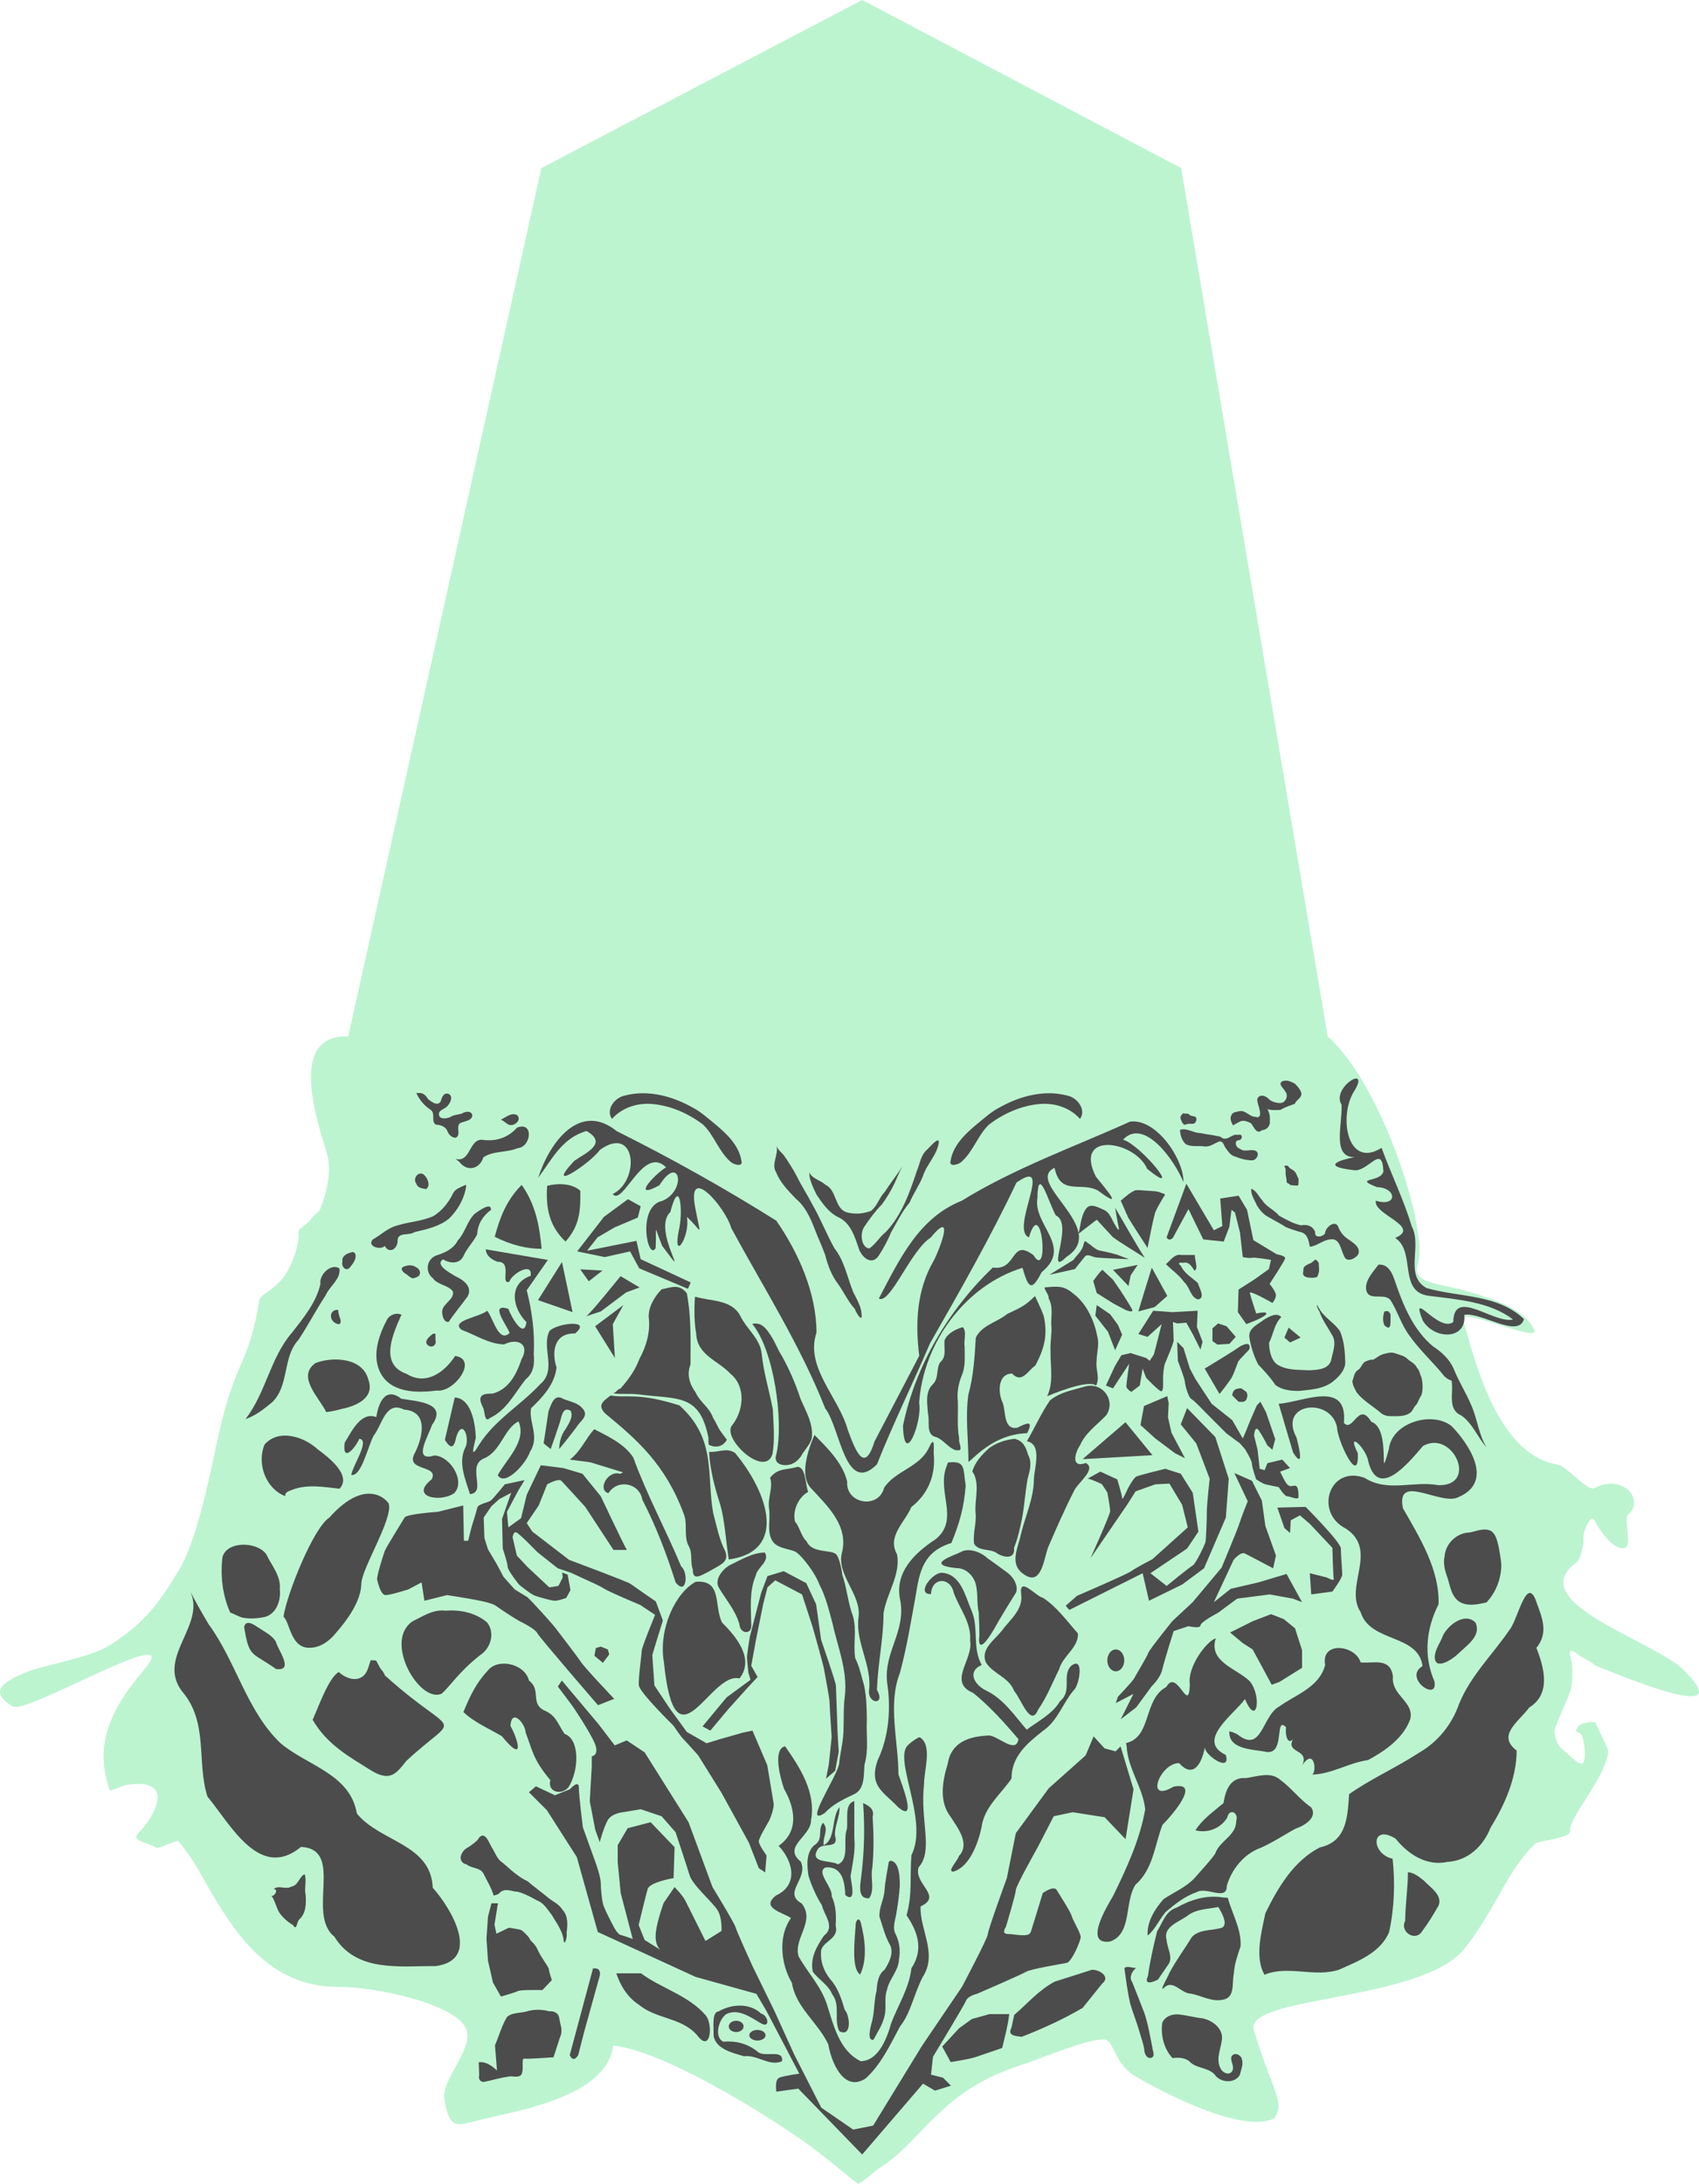 <?xml version="1.0" encoding="UTF-8" standalone="no"?>
<!-- Created with Inkscape (http://www.inkscape.org/) -->

<svg
   width="159.294mm"
   height="204.705mm"
   viewBox="0 0 159.294 204.705"
   version="1.1"
   id="svg5"
   xml:space="preserve"
   xmlns="http://www.w3.org/2000/svg"
   xmlns:svg="http://www.w3.org/2000/svg"><defs
     id="defs2" /><g
     id="layer3"
     style="display:inline;opacity:0.7"
     transform="translate(-28.008,-53.347)"><path
       style="display:inline;opacity:0.565;fill:#57e389;stroke-width:0.1;stroke-linecap:round"
       d="m 60.462,150.49 c -5.241,0 -2.93,7.314 -1.842,10.847 0.515,1.673 0.077,3.634 -0.54,5.242 -0.199,0.519 -0.547,0.496 -0.826,0.933 -0.461,0.722 -1.325,0.963 -1.258,1.35 0.138,0.8 -0.477,2.963 -1.396,4.196 -0.945,1.267 -2.198,1.601 -2.294,2.215 -0.86,5.522 -1.984,5.37 -3.44,11.052 -0.92,3.59 -2.041,10.829 -4.121,14.272 -1.891,3.13 -3.24,4.918 -6.428,6.959 -1.978,1.267 -6.458,1.864 -8.291,2.724 -1.265,0.593 -3.367,1.558 -0.803,3.031 1.321,0.759 16.408,-8.239 12.282,-3.425 -3.505,4.089 -4.59,7.403 -3.194,11.291 0.025,0.068 1.238,-0.468 1.657,-0.527 3.335,-0.474 2.81,1.378 2.763,1.61 -0.226,1.126 -1.129,2.282 -1.727,2.896 -0.757,0.778 0.755,0.852 1.699,1.401 0.168,0.098 1.887,-0.755 2.016,-0.614 0.906,0.998 1.673,2.285 2.289,3.382 2.922,5.213 6.167,10.296 12.779,10.273 3.583,-0.013 11.401,1.702 11.995,4.137 0.459,1.882 -2.404,4.628 -2.118,6.356 0.512,3.092 1.188,2.482 3.797,1.863 3.519,-0.835 11.452,-2.172 12.042,-6.863 5.324,0.588 16.435,7.805 19.119,9.911 4.552,3.571 1.966,1.667 3.834,3.052 0.545,-0.194 1.64,-1.273 2.101,-1.549 2.733,-1.636 4.773,-5.118 8.514,-7.442 1.348,-0.837 2.737,-1.511 4.829,-2.191 1.573,-0.512 6.532,-2.623 7.771,-2.319 0.785,0.193 0.867,2.34 2.89,3.493 2.339,1.334 9.819,5.343 12.893,3.889 1.145,-1.468 -0.189,-2.601 -1.888,-8.276 -0.98,-3.273 15.926,-2.617 19.852,-7.76 3.025,-3.962 3.973,-7.35 6.55,-9.739 0.256,-0.237 3.302,-0.553 3.228,-1.09 -0.177,-1.288 3.119,-4.719 3.593,-7.415 0.076,-0.431 -1.169,-2.569 -1.178,-2.83 -0.003,-0.089 -1.493,-0.173 -1.824,0.658 -0.126,0.315 0.396,0.135 0.57,0.637 0.174,0.5 0.347,1.683 0.171,2.292 -0.211,0.735 -1.071,-0.283 -2.087,-1.14 -0.653,-0.55 -0.701,-1.716 -0.69,-1.772 1.093,-2.807 1.206,-2.694 1.53,-3.814 0.131,-0.452 0.187,-1.446 0.116,-2.309 -0.038,-0.467 -0.279,-0.962 -0.189,-1.161 0.154,-0.34 0.401,-0.004 0.839,0.289 0.434,0.29 1.058,0.534 1.504,0.954 4.51,1.838 13.161,5.228 8.323,0.442 -2.852,-2.821 -15.176,-6.347 -10.062,-10.088 0.345,-0.252 0.727,-1.692 0.663,-2.261 -0.079,-0.701 0.714,-2.342 1.028,-1.702 0.464,0.948 1.818,2.882 2.834,2.595 0.735,-0.207 -0.142,-2.761 0.326,-3.143 1.585,-1.292 -0.463,-3.884 -3.145,-2.465 -0.684,0.362 -2.576,-2.06 -3.505,-2.212 -5.957,-0.971 -7.98,-10.944 -8.849,-13.58 -0.412,-1.249 7.224,2.228 6.688,0.989 -0.86,-1.986 -3.73,-2.892 -6.339,-3.661 -2.676,-0.789 -5.185,-0.694 -4.565,-2.537 1.009,-2.996 -3.248,-16.674 -8.457,-21.346 L 138.753,69.107 108.845,53.347 78.764,69.107 60.657,150.49 Z"
       id="path1867" /><path
       style="display:inline;opacity:1;fill:#000000;stroke-width:0.1;stroke-linecap:round"
       d="m 108.235,233.76 c -0.081,1.376 -0.438,4.129 0.422,4.676 0.709,-1.486 0.438,-3.409 0.035,-4.941 -0.216,-0.513 -0.465,-0.013 -0.458,0.266 z"
       id="path2400" /><path
       style="display:inline;opacity:1;fill:#000000;stroke-width:0.1;stroke-linecap:round"
       d="m 106.715,222.741 c -0.794,1.027 -0.316,3.016 -1.487,3.571 -0.091,-0.841 0.536,-1.461 -0.061,-2.105 -0.555,0.725 0.118,1.531 -0.854,2.14 -0.74,0.711 -0.651,1.911 -0.499,2.853 0.307,0.966 0.719,1.898 1.26,2.758 0.207,0.942 1.281,2.001 0.181,2.841 -0.667,0.996 -1.31,2.071 -1.042,3.372 0.539,0.74 1.475,1.246 1.813,2.107 0.816,1.048 0.126,2.404 0.677,3.47 1.167,0.619 1.02,-1.433 0.502,-2.018 -0.302,-0.996 -0.617,-2.027 -1.327,-2.818 -0.651,-0.796 -1.008,-1.781 -0.869,-2.819 0.3,-0.837 1.674,-1.036 1.346,-2.251 0.066,-0.925 0.034,-1.88 -0.368,-2.736 0.107,-0.867 -1.511,-2.258 -0.586,-2.706 1.59,-0.137 1.813,1.379 1.858,2.592 1.086,0.816 0.542,-1.188 0.495,-1.783 0.186,-1.17 0.477,-2.354 0.351,-3.571 -0.002,-1.155 0.004,-2.31 9.5e-4,-3.465 -0.963,0.292 -0.56,1.731 -0.7,2.645 -0.391,1.031 0.296,2.809 -0.828,3.287 -0.714,-0.411 -2.712,-0.066 -1.908,-1.394 0.439,-0.766 2.046,0.087 1.623,-1.312 -0.045,-0.913 0.481,-1.798 0.419,-2.656 z"
       id="path2402" /><path
       style="display:inline;opacity:1;fill:#000000;stroke-width:0.1;stroke-linecap:round"
       d="m 108.932,222.361 c 0.163,2.212 0.115,4.452 -0.149,6.649 -0.055,0.747 -0.514,2.383 0.718,2.273 0.556,-0.802 0.09,-1.903 0.289,-2.818 0.161,-1.595 0.134,-3.207 0.036,-4.799 0.18,-0.755 -0.319,-1.024 -0.895,-1.305 z"
       id="path2404" /><path
       style="display:inline;opacity:1;fill:#000000;stroke-width:0.1;stroke-linecap:round"
       d="m 111.339,227.87 c -0.146,0.906 -0.342,1.802 -0.402,2.72 -0.057,0.834 -0.531,1.574 -0.471,2.428 0.298,0.883 0.518,1.832 0.995,2.657 0.386,0.777 -0.15,1.742 -0.509,2.301 -0.626,0.47 -0.704,1.263 -0.758,1.979 -0.244,0.925 -0.185,1.881 -0.408,2.805 -0.125,0.449 -0.55,1.931 0.115,1.791 0.369,-0.708 0.859,-1.408 1.036,-2.212 0.216,-0.811 -0.064,-1.668 0.232,-2.468 0.203,-1.002 1.076,-1.779 1.123,-2.836 0.153,-0.852 0.056,-1.688 -0.348,-2.454 -0.288,-0.638 0.044,-1.351 0.124,-2.003 0.135,-0.817 0.249,-1.621 0.303,-2.448 0.006,-0.78 -0.033,-2.287 -0.88,-2.364 l -0.153,0.104 z"
       id="path2406" /><path
       style="display:inline;opacity:1;fill:#000000;stroke-width:0.1;stroke-linecap:round"
       d="m 114.645,220.578 c -0.392,3.426 0.904,6.236 -0.51,7.809 -0.483,1.571 2.315,2.676 0.188,3.664 -0.104,2.186 1.627,4.402 0.192,6.625 -0.884,1.733 -1.093,3.329 -2.128,4.636 -0.911,1.694 -1.789,3.588 -3.225,4.869 -2.043,1.34 -3.229,-1.563 -3.49,-3.187 -0.947,-2.045 -3.043,-3.442 -3.416,-5.775 -1.076,-1.815 -1.287,-4.445 -0.084,-6.075 -0.742,-0.52 -2.92,-0.952 -1.401,-2.118 2.184,-1.017 1.536,-3.31 0.237,-4.65 1.923,-1.357 1.565,-3.501 0.505,-5.355 -0.367,-1.1 -1.062,-3.691 0.101,-3.984 1.407,2.008 2.905,4.326 2.438,6.902 0.054,1.541 -2.741,2.485 -0.968,3.91 0.759,1.614 -1.731,2.904 0.088,3.927 1.331,1.688 -0.804,3.252 -0.287,4.972 0.859,1.52 2.068,2.751 2.63,4.424 0.645,1.968 1.153,4.395 3.19,5.39 1.69,-0.036 2.465,-2.174 2.872,-3.595 0.651,-1.703 1.68,-3.273 1.878,-5.112 1.154,-1.73 0.631,-3.39 -0.451,-4.97 0.563,-1.969 0.293,-3.634 0.458,-5.643 1.689,-3.318 -1.886,-9.216 -0.229,-10.39 0.249,-0.267 0.875,-0.664 1.008,-0.659 1.229,0.775 0.392,3.06 0.405,4.386 z"
       id="path2398" /><path
       style="opacity:1;fill:#000000;stroke-width:1;stroke-linecap:round"
       d="m 60.325,188.582 c 0.697,-1.135 1.534,-2.931 2.966,-2.4 0.195,-1.29 0.818,-2.9 2.344,-1.717 1.422,0.244 4.412,0.351 2.87,2.465 -0.314,0.999 -1.877,3.504 0.225,2.852 1.511,0.042 2.962,2.465 1.848,3.542 -1.28,0.888 -4.213,0.36 -2.097,-1.304 0.74,-1.43 -2.646,-0.68 -1.539,-2.544 0.697,-1.448 1.261,-3.821 -1.056,-3.995 -1.736,-0.884 -2.058,1.484 -2.853,2.451 -0.554,1.056 -1.145,3.849 -2.091,3.676 0.166,-0.969 1.781,-3.247 0.755,-3.398 -0.337,0.814 -1.628,2.356 -1.372,0.371 z"
       id="path2083" /><path
       style="opacity:1;fill:#000000;stroke-width:1;stroke-linecap:round"
       d="m 69.718,188.317 c 0.309,-1.323 0.617,-2.646 0.926,-3.969 1.584,0.076 1.937,2.524 1.974,3.776 -0.224,0.925 -0.535,2.087 0.298,0.666 1.459,-2.326 3.889,-3.705 5.725,-5.673 1.633,-1.355 0.092,-3.45 0.885,-5.002 0.623,-0.71 4.085,-1.172 2.399,0.23 -1.968,-0.053 -2.217,1.714 -1.736,3.193 -0.188,1.582 -1.291,2.772 -2.388,3.812 -0.258,1.251 0.837,2.672 -0.103,4.083 -0.318,1.042 -2.34,3.329 -3.023,2.196 0.814,-1.508 2.749,-3.186 1.95,-5.04 -1.358,0.656 -1.643,2.808 -3.252,3.473 -1.648,0.697 0.308,3.185 -1.301,3.345 -0.41,-1.343 -1.131,-2.919 -0.46,-4.324 0.504,-0.865 -0.229,-2.858 -0.82,-1.06 -0.188,0.934 -0.439,1.319 -1.073,0.292 z"
       id="path2085" /><path
       style="opacity:1;fill:#000000;stroke-width:1;stroke-linecap:round"
       d="m 78.978,188.648 c 0.154,-1.014 0.309,-2.028 0.463,-3.043 0.263,-0.607 0.509,-1.681 1.402,-1.117 0.655,0.254 1.472,0.383 1.881,1.015 0.461,0.631 -0.387,1.113 -0.658,1.614 -0.532,0.696 -1.067,1.392 -1.633,2.061 0.024,-0.691 0.207,-1.371 0.635,-1.923 0.272,-0.479 0.748,-1.164 0.424,-1.678 -0.787,-0.439 -0.839,0.724 -1.03,1.206 -0.257,0.804 -0.541,1.599 -0.822,2.395 -0.22,-0.176 -0.441,-0.353 -0.661,-0.529 z"
       id="path2087" /><path
       style="opacity:1;fill:#000000;stroke-width:1;stroke-linecap:round"
       d="m 86.783,198.636 c -0.198,-0.265 -2.447,-5.027 -2.447,-5.027 l -1.72,-2.117 -1.786,-0.529 -2.117,-0.265 -1.323,2.778 -0.529,2.183 -1.191,0.86 -0.132,-1.455 1.058,-1.984 0.595,-0.992 -1.852,0.397 c 0,0 -1.058,1.323 -1.323,1.521 -0.265,0.198 -1.191,0.331 -1.257,0.661 -0.066,0.331 -0.529,1.786 -0.529,1.786 l -0.331,1.323 h -0.397 l -0.066,-3.307 -2.381,0.595 c 0,0 -2.91,0.198 -3.109,0.529 -0.198,0.331 -1.72,2.778 -1.852,3.109 -0.132,0.331 -0.794,2.447 -0.728,2.712 0.066,0.265 0.331,1.455 0.794,1.455 0.463,0 2.117,-0.529 2.117,-0.529 l 1.257,-0.661 0.265,1.72 2.117,-0.529 c 0,0 1.72,0.265 2.051,0.331 0.331,0.066 2.051,0.331 2.514,0.661 0.463,0.331 1.852,1.257 2.249,1.455 0.397,0.198 1.455,0.728 1.654,1.124 0.198,0.397 5.689,6.747 5.689,6.747 l 1.521,-0.595 c 0,0 -2.712,-2.844 -3.109,-3.44 -0.397,-0.595 -1.984,-2.646 -2.381,-3.175 -0.397,-0.529 -2.183,-2.447 -2.183,-2.447 l -0.463,-0.463 -1.191,-0.728 -1.058,-1.191 -0.595,-1.124 -0.86,-1.455 -0.331,-1.058 -0.066,-1.918 0.728,-1.058 0.728,-0.661 1.124,-0.595 -0.86,2.447 0.066,2.778 c 0,0 0.463,1.389 0.463,1.72 0,0.331 1.058,1.654 1.058,1.654 0,0 1.124,0.926 1.521,1.058 0.397,0.132 1.521,0.463 1.852,0.463 0.331,0 1.058,-0.265 1.058,-0.265 l 0.397,-0.728 -0.265,-1.455 -0.513,-0.198 0.05,0.463 -0.397,0.794 -0.86,0.132 -2.051,-1.918 -0.992,-1.058 -0.397,-1.72 c 0,0 0.066,-0.529 0.331,-0.463 0.265,0.066 1.984,1.852 1.984,1.852 l 1.918,1.521 1.191,0.397 1.72,0.794 c 0,0 0.926,0.397 1.455,0.728 0.529,0.331 3.373,1.521 3.373,1.521 l 1.389,0.926 c 0,0 -1.257,3.043 -1.257,3.373 0,0.331 -0.331,2.58 -0.265,3.241 0.066,0.661 3.241,3.77 3.241,3.77 0,0 0.661,0.992 0.926,1.257 0.265,0.265 1.389,1.521 1.389,1.521 l 2.183,3.506 2.58,4.696 0.926,2.381 0.595,0.397 0.132,-1.587 c 0,0 -0.728,-0.992 -0.728,-1.323 0,-0.331 0.86,-1.72 0.992,-1.984 0.132,-0.265 0.463,-1.191 0.397,-1.587 -0.066,-0.397 -0.595,-3.572 -0.595,-3.572 l -1.389,-3.241 -0.926,0.198 -2.315,0.661 -1.058,0.331 -1.852,-1.058 -1.587,-2.183 -1.455,-2.183 -0.198,-2.844 0.397,-1.323 0.595,-1.918 -0.661,-1.786 c 0,0 -2.117,-1.455 -2.381,-1.654 -0.265,-0.198 -5.755,-2.249 -5.755,-2.249 l -3.44,-2.646 -0.529,-0.794 1.124,-1.654 0.794,-1.984 c 0,0 1.058,-0.595 1.323,-0.331 0.265,0.265 2.249,2.447 2.249,2.447 l 2.646,4.035 z"
       id="path2089" /><path
       style="display:inline;opacity:1;fill:#000000;stroke-width:1;stroke-linecap:round"
       d="m 134.541,237.794 c -0.374,0.315 -0.71,0.886 -0.382,1.348 0.382,0.976 0.78,1.947 1.151,2.927 0.348,1.038 0.52,2.124 0.739,3.195 0.008,0.319 0.314,0.787 -0.08,0.975 -0.43,0.141 -0.675,-0.398 -0.675,-0.751 -0.078,-0.577 -0.297,-1.126 -0.45,-1.687 -0.262,-0.889 -0.603,-1.753 -0.873,-2.637 -0.245,-1.099 -0.393,-2.216 -0.541,-3.331 0.308,-0.278 0.752,0.055 1.112,-0.038 z"
       id="path2167" /><path
       style="display:inline;opacity:1;fill:#000000;stroke-width:1;stroke-linecap:round"
       d="m 74.695,231.756 -0.327,2.011 0.187,0.842 1.169,-0.561 c 0,0 0.889,0.14 1.076,0.187 0.187,0.047 0.795,0.655 0.889,0.889 0.094,0.234 0.468,0.374 0.748,1.029 0.281,0.655 1.029,1.59 1.029,1.777 0,0.187 0.281,1.029 0.281,1.029 l -0.889,0.935 c 0,0 -2.011,-0.047 -2.292,0.093 -0.281,0.14 -1.59,0.514 -1.59,0.514 l -0.748,-1.31 -0.468,-2.058 -0.14,-2.058 0.14,-2.058 0.327,-1.263 z"
       id="path2169" /><path
       style="display:inline;opacity:1;fill:#000000;stroke-width:1;stroke-linecap:round"
       d="m 83.608,237.86 -2.183,8.136 c 0.265,0.533 0.529,0.398 0.794,0 0,0 0.463,-1.852 0.595,-2.315 0.132,-0.463 1.323,-4.763 1.323,-4.763 0.292,-0.821 0.051,-1.109 -0.529,-1.058 z"
       id="path2173" /><path
       style="display:inline;opacity:1;fill:#000000;stroke-width:1;stroke-linecap:round"
       d="m 95.382,241.895 c 1.222,-0.705 2.896,-0.815 3.985,0.199 0.717,0.203 0.871,1.489 -0.083,0.875 -0.942,-0.554 -2.083,-1.386 -3.205,-0.809 -0.742,0.569 -1.108,2.151 -0.264,2.572 1.147,-0.098 2.245,0.156 3.199,0.915 0.618,0.643 2.51,-0.299 2.306,0.923 -1.195,0.509 -2.317,-0.642 -3.558,-0.475 -1.042,-0.311 -2.626,-0.657 -2.847,-1.903 0.018,-0.841 -0.188,-2.239 0.467,-2.298 z"
       id="path2175" /><ellipse
       style="display:inline;opacity:1;fill:#000000;stroke-width:1;stroke-linecap:round"
       id="path2177"
       cx="97.031"
       cy="243.3"
       rx="0.695"
       ry="0.529" /><ellipse
       style="display:inline;opacity:1;fill:#000000;stroke-width:1;stroke-linecap:round"
       id="path2179"
       cx="99.022"
       cy="244.127"
       rx="0.761"
       ry="0.496" /><path
       style="opacity:1;fill:#000000;stroke-width:0.1;stroke-linecap:round"
       d="m 69.427,212.103 c -2.066,0.969 -5.502,-4.905 -2.738,-6.779 0.992,-0.476 1.947,-1.146 3.113,-0.991 1.36,-0.113 2.821,0.197 3.873,1.098 0.768,0.96 0.354,2.422 -0.639,3.054 -1.997,1.571 -2.872,2.973 -3.608,3.619 z"
       id="path2228" /><path
       style="opacity:1;fill:#000000;stroke-width:0.1;stroke-linecap:round"
       d="m 71.456,213.831 c 0.603,-1.469 1.199,-2.727 2.239,-3.831 0.94,-1.277 3.5,-0.731 3.911,0.881 1.162,0.886 0.119,2.067 1.363,2.771 1.189,0.476 1.279,1.209 1.966,2.224 1.458,0.497 1.369,3.436 0.37,5.011 -0.666,0.77 -1.991,0.464 -1.698,-0.676 -1.659,-1.961 -1.701,-2.887 -2.312,-4.437 -0.029,-0.87 -1.326,-2.359 -1.429,-0.638 0.608,1.028 1.503,3.774 -0.809,0.957 -0.988,-0.592 -2.601,-1.294 -3.601,-2.262 z"
       id="path2230" /><path
       style="opacity:1;fill:#000000;stroke-width:0.1;stroke-linecap:round"
       d="m 57.322,214.555 c 0.601,-1.345 1.519,-3.958 2.447,-4.473 0.915,0.836 2.306,1.039 2.758,-0.376 l 0.234,-0.732 0.511,0.026 0.348,0.653 c 0.104,0.196 0.34,0.366 0.477,0.748 6.811,6.135 7.158,3.255 2.016,8.003 -0.967,1.212 -1.532,2.031 -3.425,0.831 -1.751,-1.11 -4.003,-2.301 -5.365,-4.679 z"
       id="path2232" /><path
       style="opacity:1;fill:#000000;stroke-width:0.1;stroke-linecap:round"
       d="m 50.897,205.862 c 0.169,-0.798 1.009,-0.159 1.394,0.092 0.558,0.379 1.234,0.693 1.581,1.279 0.18,0.767 1.77,2.788 0.024,2.568 -2.316,-1.634 -2.517,-1.027 -2.999,-3.939 z"
       id="path2234" /><path
       style="opacity:1;fill:#000000;stroke-width:0.1;stroke-linecap:round"
       d="m 54.59,204.882 c 0.289,-2.041 2.802,-8.34 4.303,-9.286 3.024,-3.396 4.996,-2.11 5.551,-1.329 0.484,1.338 -2.537,6.124 -2.556,7.521 -0.03,1.652 -1.313,3.397 -2.328,4.563 -0.612,0.774 -1.548,1.55 -2.753,1.449 -1.24,-0.13 -1.532,-1.542 -1.938,-2.493 -0.077,-0.152 -0.168,-0.297 -0.279,-0.425 z"
       id="path2236" /><path
       style="opacity:1;fill:#000000;stroke-width:0.1;stroke-linecap:round"
       d="m 49.595,204.514 c -0.724,-1.625 -0.945,-3.453 -0.727,-5.212 0.427,-1.54 3.281,-1.458 4.112,-0.252 0.485,1.042 1.374,2.008 1.262,3.235 0.122,1.033 -0.283,2.321 -1.39,2.629 -0.707,0.151 -1.472,0.205 -2.18,0.05 -0.371,-0.122 -0.705,-0.332 -1.077,-0.45 z"
       id="path2238" /><path
       style="opacity:1;fill:#000000;stroke-width:0.1;stroke-linecap:round"
       d="m 54.77,193.599 c -1.854,-0.691 -2.704,-3.065 -1.957,-4.844 1.324,-1.508 3.698,-0.742 4.975,0.444 1.022,0.754 3.223,2.428 2.056,3.699 -1.49,-0.157 -3.002,-0.464 -4.474,0.114 -0.237,0.089 -0.731,0.241 -0.6,0.587 z"
       id="path2240" /><path
       style="opacity:1;fill:#000000;stroke-width:0.1;stroke-linecap:round"
       d="m 58.593,185.713 c -0.638,-1.345 -2.822,-3.336 -0.989,-4.605 1.626,-0.61 4.384,-0.498 4.927,1.526 0.682,1.776 -1.173,2.528 -2.548,2.798 -0.455,0.129 -0.919,0.232 -1.39,0.281 z"
       id="path2242" /><path
       style="opacity:1;fill:#000000;stroke-width:0.1;stroke-linecap:round"
       d="m 51.023,186.368 c 1.92,-2.452 2.317,-5.758 4.381,-8.123 1.07,-1.384 2.249,-2.792 2.647,-4.54 -0.143,-0.87 0.984,-1.969 1.779,-1.464 0.159,0.997 -0.935,1.686 -1.3,2.544 -0.892,1.353 -1.643,2.803 -2.534,4.15 -1.523,1.637 -0.843,4.297 -2.478,5.861 -0.759,0.624 -1.547,1.262 -2.495,1.571 z"
       id="path2244" /><path
       style="opacity:1;fill:#000000;stroke-width:0.1;stroke-linecap:round"
       d="m 65.652,176.579 c -0.778,1.747 -2.135,4.656 0.468,5.546 1.868,1.169 3.605,-0.205 4.562,-1.675 2.222,0.331 -0.137,3.487 -1.73,3.243 -1.909,0.257 -4.471,0.223 -5.374,-1.865 -0.681,-1.59 -0.01,-3.42 0.752,-4.85 0.293,-0.416 0.845,-0.598 1.321,-0.4 z"
       id="path2246" /><path
       style="opacity:1;fill:#000000;stroke-width:0.1;stroke-linecap:round"
       d="m 70.085,177.251 c 0.541,-0.829 1.2,-1.585 1.766,-2.382 0.499,-0.912 -0.424,-1.567 -1.154,-1.895 -0.471,-0.288 -1.957,-1.072 -1.153,-1.576 0.642,0.398 1.598,0.479 1.946,-0.376 0.331,-0.718 0.919,-1.275 1.258,-1.974 0.049,-0.989 0.542,-1.724 1.298,-2.295 0.01,-0.776 -1.152,0.117 -1.525,0.366 -0.724,0.706 -0.901,1.784 -1.595,2.514 -0.392,0.768 -1.185,1.141 -1.965,1.384 -0.935,0.302 -1.157,1.542 -0.376,2.139 0.478,0.671 1.412,0.619 1.886,1.241 0.182,0.861 -1.227,1.198 -0.985,2.163 0.038,0.29 0.221,0.795 0.6,0.691 z"
       id="path2250" /><path
       style="opacity:1;fill:#000000;stroke-width:0.1;stroke-linecap:round"
       d="m 66.906,173.131 c -0.323,0.148 -0.573,-0.198 -0.815,-0.354 -0.246,-0.121 -0.664,-0.512 -0.242,-0.688 0.361,-0.159 0.81,-0.204 1.148,0.035 0.314,0.124 0.529,0.518 0.287,0.81 -0.094,0.117 -0.251,0.134 -0.378,0.197 z"
       id="path2252" /><path
       style="opacity:1;fill:#000000;stroke-width:0.1;stroke-linecap:round"
       d="m 71.719,164.515 c -0.157,1.157 -0.769,2.228 -1.588,3.042 -0.919,0.766 -2.131,1.02 -3.267,1.287 -0.512,0.382 -1.649,-0.088 -1.577,0.911 -0.08,0.732 -0.824,1.108 -1.2,0.388 -0.409,0.421 -1.694,0.039 -1.137,-0.603 0.777,-0.437 1.43,-1.103 2.32,-1.323 1.106,-0.351 2.306,-0.389 3.37,-0.872 0.821,-0.509 1.45,-1.294 1.858,-2.162 0.214,-0.395 0.661,-0.535 1.042,-0.713 0.161,-0.086 0.17,-0.021 0.179,0.045 z"
       id="path2256" /><path
       style="opacity:1;fill:#000000;stroke-width:0.1;stroke-linecap:round"
       d="m 60.905,170.757 c -0.411,0.098 -0.886,0.351 -0.789,0.852 -0.144,0.459 0.35,1.002 0.724,0.516 0.249,-0.327 0.572,-0.704 0.507,-1.145 -0.027,-0.203 -0.261,-0.348 -0.441,-0.223 z"
       id="path2258" /><path
       style="opacity:1;fill:#000000;stroke-width:0.1;stroke-linecap:round"
       d="m 67.99,164.776 c 0.414,-0.281 0.107,-1.101 -0.334,-1.38 -0.505,-0.231 -0.946,0.47 -0.628,0.881 0.126,0.414 0.522,0.47 0.866,0.523 l 0.04,0.046 z"
       id="path2260" /><path
       style="opacity:1;fill:#000000;stroke-width:0.1;stroke-linecap:round"
       d="m 70.712,161.98 c 1.435,0.397 1.264,-1.919 2.534,-1.789 1.268,0.183 2.416,-0.209 3.236,-1.138 1.605,-0.634 1.342,1.841 0.038,1.927 -1.035,0.434 -2.266,0.223 -3.194,0.855 -0.337,1.093 -1.509,1.398 -2.252,0.424 -0.118,-0.097 -0.236,-0.195 -0.363,-0.279 z"
       id="path2262" /><path
       style="opacity:1;fill:#000000;stroke-width:0.1;stroke-linecap:round"
       d="m 67.04,155.8 c 0.281,0.644 0.758,1.19 1.339,1.579 0.5,0.343 0.004,1.131 0.506,1.392 0.473,0.022 0.948,0.194 1.108,0.692 0.129,0.345 0.745,0.818 0.962,0.308 0.141,-0.43 -0.24,-1.104 0.422,-1.227 0.335,-0.129 0.864,-0.18 0.913,-0.624 -0.042,-0.491 -0.687,-0.4 -0.976,-0.185 -0.379,0.114 -0.792,0.103 -1.127,0.348 -0.321,0.099 -0.892,0.232 -1.02,-0.198 -0.1,-0.529 0.614,-0.553 0.834,-0.918 0.272,-0.279 0.52,-0.941 0.004,-1.103 -0.462,-0.078 -0.578,0.42 -0.689,0.75 -0.306,0.45 -0.855,0.009 -1.164,-0.228 -0.198,-0.339 -0.486,-0.645 -0.923,-0.574 -0.064,-0.003 -0.128,-0.006 -0.191,-0.013 z"
       id="path2264" /><path
       style="opacity:1;fill:#000000;stroke-width:0.1;stroke-linecap:round"
       d="m 74.967,158.307 c 0.468,-0.226 0.981,-0.706 1.528,-0.432 0.516,0.511 -0.453,1.23 -0.937,0.809 -0.201,-0.12 -0.365,-0.301 -0.591,-0.377 z"
       id="path2266" /><path
       style="opacity:1;fill:#000000;stroke-width:0.1;stroke-linecap:round"
       d="m 100.806,160.726 c 0.24,0.854 -0.528,1.725 -0.03,2.509 0.385,0.983 1.137,1.728 1.846,2.477 0.859,0.698 1.356,1.769 1.753,2.8 0.314,0.833 0.695,1.634 1,2.471 0.244,0.96 0.584,1.9 1.188,2.696 0.564,0.773 0.937,1.648 1.583,2.355 0.168,0.442 0.776,1.403 0.629,0.414 -0.039,-0.702 -0.556,-1.532 -0.777,-1.996 -0.553,-1.376 -0.82,-2.914 -1.757,-4.096 -0.752,-1.344 -1.302,-2.788 -2.079,-4.12 -0.453,-0.893 -1.018,-1.738 -1.454,-2.641 -0.264,-0.519 -0.801,-1.379 -1.23,-1.981 -0.245,-0.277 -0.565,-0.518 -0.672,-0.889 z"
       id="path2268" /><path
       style="opacity:1;fill:#000000;stroke-width:0.1;stroke-linecap:round"
       d="m 103.896,163.249 c -0.075,0.698 0.572,1.85 0.662,2.069 0.553,0.813 1.116,1.673 2.03,2.119 1.194,0.537 1.575,1.885 1.965,3.022 0.29,0.772 1.19,1.55 1.843,0.594 0.437,-0.688 0.842,-1.404 1.144,-2.165 0.558,-0.951 1.022,-1.962 1.745,-2.806 0.361,-0.859 0.906,-1.614 1.251,-2.48 0.358,-1.129 1.328,-1.968 1.496,-3.174 0.02,-0.62 -0.895,0.511 -1.14,0.715 -0.577,0.525 -0.638,1.323 -0.935,2.002 -0.668,2.013 -1.406,4.102 -2.885,5.674 -0.587,0.454 -0.95,1.141 -1.561,1.556 -0.769,-0.072 -0.898,-1.448 -0.458,-2.051 0.492,-0.731 1.014,-1.445 1.636,-2.074 0.598,-0.824 1.106,-1.703 1.477,-2.653 0.181,-0.403 0.69,-1.392 0.193,-0.519 -0.473,0.67 -0.961,1.325 -1.409,2.008 -0.502,0.507 -0.692,1.327 -1.29,1.773 -0.721,0.272 -1.574,0.337 -2.323,0.111 -1.099,-0.404 -0.855,-2.051 -1.942,-2.568 -0.459,-0.429 -1.276,-0.575 -1.501,-1.153 z"
       id="path2270" /><path
       style="opacity:1;fill:#000000;stroke-width:0.1;stroke-linecap:round"
       d="m 138.959,157.687 c 0.112,0.078 0.214,0.048 0.336,0.043 0.168,0.009 0.26,0.175 0.417,0.211 0.152,0.05 0.36,0.023 0.451,0.182 0.045,0.139 0.012,0.299 -0.068,0.419 -0.082,0.14 -0.258,0.167 -0.406,0.152 -0.156,-0.019 -0.313,-0.003 -0.463,0.045 -0.1,0.028 -0.256,0.094 -0.28,-0.061 -0.112,-0.075 -0.149,-0.208 -0.189,-0.333 -0.102,-0.143 -0.091,-0.347 0.023,-0.48 z"
       id="path2272" /><path
       style="opacity:1;fill:#000000;stroke-width:0.1;stroke-linecap:round"
       d="m 138.642,159.258 c 0.019,0.481 0.182,1.036 0.555,1.349 0.526,0.277 1.141,0.12 1.707,0.2 0.548,0.091 0.961,-0.308 1.426,-0.461 0.419,-0.035 0.422,0.444 0.637,0.676 0.207,0.284 0.41,0.6 0.764,0.714 0.554,0.213 1.146,0.398 1.745,0.376 0.348,-0.062 0.645,-0.594 0.318,-0.853 -0.477,-0.272 -1.086,0.151 -1.526,-0.23 -0.422,-0.092 -0.608,-0.816 -0.053,-0.808 0.337,-0.119 0.291,-0.648 -0.125,-0.484 -0.57,-0.168 -0.948,0.572 -1.51,0.283 -0.079,-0.167 -0.547,-0.179 -0.858,-0.262 -0.409,-0.058 -0.819,-0.128 -1.223,-0.203 -0.639,-0.011 -1.202,-0.506 -1.858,-0.298 z"
       id="path2274" /><path
       style="opacity:1;fill:#000000;stroke-width:0.1;stroke-linecap:round"
       d="m 143.619,158.845 c -0.162,-0.277 -0.345,-0.686 -0.147,-0.97 0.091,-0.312 0.513,-0.295 0.797,-0.377 0.54,-0.07 0.908,0.547 1.437,0.536 0.466,0.165 0.496,-0.233 0.414,-0.578 -0.067,-0.361 -0.224,-0.707 -0.241,-1.075 0.173,-0.468 0.691,-0.37 0.997,-0.098 0.299,0.334 0.751,0.462 1.192,0.46 0.513,-0.032 0.774,-0.727 0.429,-1.097 -0.121,-0.277 -0.693,-0.675 -0.283,-0.929 0.411,-0.187 0.869,0.018 1.224,0.233 0.246,0.265 0.518,0.537 0.588,0.912 0.015,0.417 -0.492,0.59 -0.619,0.953 -0.461,0.175 -0.927,0.306 -1.343,0.575 -0.395,0.002 -0.865,0.053 -1.217,-0.078 0.173,0.344 0.26,0.72 0.213,1.105 0.081,0.437 -0.281,0.863 -0.724,0.865 -0.538,0.474 -0.763,-0.335 -1.038,-0.644 -0.282,-0.144 -0.64,-0.296 -0.954,-0.196 -0.241,0.134 -0.501,0.24 -0.725,0.401 z"
       id="path2278" /><path
       style="opacity:1;fill:#000000;stroke-width:0.1;stroke-linecap:round"
       d="m 148.541,162.901 c -1.1e-4,0.284 -0.012,0.573 0.059,0.851 0.04,0.125 0.021,0.257 0.044,0.382 0.025,0.111 0.125,0.151 0.224,0.175 0.03,0.101 0.141,0.13 0.244,0.138 0.177,0.024 0.357,0.031 0.535,0.037 0.129,-0.022 0.093,-0.181 0.105,-0.278 -0.002,-0.115 -0.004,-0.232 0.012,-0.346 -0.032,-0.106 -0.116,-0.19 -0.144,-0.3 -0.081,-0.205 -0.187,-0.421 -0.392,-0.528 -0.137,-0.086 -0.282,-0.164 -0.391,-0.286 -0.018,-0.127 -0.157,-0.151 -0.263,-0.128 -0.056,0.005 -0.112,0.013 -0.168,0.014 z"
       id="path2280" /><path
       style="opacity:1;fill:#000000;stroke-width:0.1;stroke-linecap:round"
       d="m 145.318,164.784 c -0.043,0.581 0.336,1.076 0.551,1.587 0.285,0.436 0.613,0.853 1.099,1.073 0.515,0.325 1.075,0.57 1.574,0.923 0.506,0.202 1.013,0.369 1.53,0.507 0.592,0.23 0.624,0.848 0.75,1.343 0.704,-0.075 1.245,-0.665 1.978,-0.699 0.846,-0.097 0.922,1.022 1.229,1.572 0.23,0.671 1.084,0.227 1.33,-0.175 0.215,-0.602 -0.348,-0.974 -0.763,-1.282 -0.477,-0.281 -0.867,-0.667 -1.082,-1.192 -0.25,-0.858 -1.263,-0.057 -1.277,0.528 -0.249,0.36 -1.027,0.453 -0.918,-0.131 -0.244,-0.587 -0.736,-0.733 -1.316,-0.632 -0.748,-0.144 -1.418,-0.549 -2.071,-0.902 -0.46,-0.567 -1.218,-0.828 -1.579,-1.449 -0.34,-0.337 -0.558,-0.944 -1.036,-1.071 z"
       id="path2282" /><path
       style="opacity:1;fill:#000000;stroke-width:0.1;stroke-linecap:round"
       d="m 156.749,180.81 c 0.342,-0.192 0.642,-0.464 1.034,-0.552 0.336,-0.09 0.695,-0.18 1.035,-0.055 0.369,0.143 0.779,0.207 1.087,0.465 0.298,0.316 0.775,0.472 0.953,0.891 0.26,0.256 0.29,0.663 0.447,0.975 0.098,0.525 0.131,1.084 -0.026,1.599 -0.206,0.273 -0.288,0.608 -0.472,0.883 -0.275,0.223 -0.326,0.608 -0.63,0.795 -0.541,0.361 -1.219,0.272 -1.835,0.283 -0.361,0.002 -0.719,-0.128 -0.972,-0.391 -0.737,-0.603 -1.591,-1.086 -2.177,-1.853 -0.161,-0.334 -0.384,-0.672 -0.384,-1.054 0.128,-0.337 0.156,-0.747 0.453,-0.985 0.367,-0.176 0.406,-0.614 0.726,-0.815 0.243,-0.1 0.49,-0.228 0.76,-0.188 z"
       id="path2284" /><path
       style="opacity:1;fill:#000000;stroke-width:0.1;stroke-linecap:round"
       d="m 164.1,182.763 c 0.23,1.107 -0.444,2.672 0.916,3.272 1.074,0.743 1.513,2.04 2.367,2.985 -0.756,-1.218 -0.862,-2.713 -1.458,-4.007 -0.483,-1.135 -1.149,-2.177 -1.61,-3.324 -0.385,-0.919 -1.126,-1.598 -1.944,-2.13 -1.727,-1.429 -2.676,-3.551 -3.404,-5.622 -0.291,-0.824 -0.589,-2.135 -1.714,-2.045 -0.447,0.606 -1.181,1.353 -1.174,2.19 0.098,1.432 1.781,0.299 2.342,1.208 0.654,1.057 0.993,2.293 1.759,3.293 0.962,1.363 2.223,2.481 3.257,3.785 0.189,0.176 0.41,0.326 0.662,0.396 z"
       id="path2286" /><path
       style="opacity:1;fill:#000000;stroke-width:0.1;stroke-linecap:round"
       d="m 157.74,176.491 c -0.072,0.351 -0.097,0.736 0.062,1.068 0.069,0.114 0.201,0.169 0.314,0.229 0.126,0.032 0.226,-0.096 0.243,-0.208 0.022,-0.216 0.02,-0.434 0.022,-0.651 -0.003,-0.134 0.003,-0.27 -0.01,-0.403 -0.01,-0.095 -0.11,-0.121 -0.146,-0.199 -0.043,-0.081 -0.134,-0.082 -0.213,-0.07 -0.072,-9.5e-4 -0.166,-0.021 -0.21,0.053 -0.025,0.059 -0.045,0.121 -0.062,0.181 z"
       id="path2288" /><path
       style="opacity:1;fill:#000000;stroke-width:0.1;stroke-linecap:round"
       d="m 151.381,171.412 c -0.232,0.089 -0.36,0.343 -0.62,0.389 -0.201,0.12 -0.509,0.211 -0.547,0.476 0.021,0.201 -0.093,0.405 0.002,0.597 0.089,0.148 0.28,0.195 0.439,0.229 0.283,0.018 0.584,0.057 0.849,-0.069 0.09,-0.131 0.106,-0.298 0.159,-0.445 0.051,-0.273 -0.018,-0.551 -0.008,-0.823 -0.036,-0.153 -0.184,-0.237 -0.275,-0.353 z"
       id="path2290" /><path
       style="opacity:1;fill:#000000;stroke-width:0.1;stroke-linecap:round"
       d="m 148.136,176.813 c -0.657,0.64 -0.748,1.63 -1.146,2.418 0.026,0.691 0.154,1.511 0.711,1.981 0.888,0.616 2.032,0.522 3.062,0.584 0.747,-0.039 1.794,-0.069 2.048,-0.939 0.145,-0.797 0.577,-1.681 0.049,-2.431 -0.392,-0.713 -0.886,-1.362 -1.144,-2.144 -0.213,-0.273 -0.41,-1 -0.046,-0.306 0.477,0.892 1.451,1.345 1.98,2.174 0.394,0.925 0.46,1.965 0.489,2.96 -0.057,0.774 -0.676,1.367 -1.255,1.817 -0.898,0.631 -2.031,0.69 -3.084,0.803 -0.762,0.008 -1.615,-0.082 -2.224,-0.57 -0.461,-0.703 -1.035,-1.305 -1.604,-1.909 -0.407,-0.787 -0.685,-1.659 -0.826,-2.534 -0.123,-0.877 0.823,-1.226 1.382,-1.675 0.428,-0.258 1.199,-0.713 1.609,-0.231 z"
       id="path2292" /><path
       style="opacity:1;fill:#000000;stroke-width:0.1;stroke-linecap:round"
       d="m 163.451,199.22 c 0.084,-1.181 1.137,-2.19 2.322,-2.219 0.664,-0.11 1.386,-0.48 2.039,-0.138 0.481,0.332 0.572,0.966 0.711,1.492 0.095,0.565 0.209,1.132 0.246,1.703 -0.018,1.283 -0.505,2.567 -1.395,3.498 -0.856,0.194 -1.861,0.417 -2.637,-0.131 -0.756,-0.609 -0.788,-1.656 -1.127,-2.496 -0.177,-0.541 -0.289,-1.145 -0.158,-1.709 z"
       id="path2294" /><path
       style="opacity:1;fill:#000000;stroke-width:0.1;stroke-linecap:round"
       d="m 163.294,206.66 c 0.492,-1.006 2.075,-2.217 3.054,-1.212 0.576,1.271 -0.862,2.159 -1.629,2.924 -0.543,0.532 -2.282,1.683 -2.185,0.181 0.076,-0.699 0.545,-1.256 0.759,-1.892 z"
       id="path2296" /><path
       style="opacity:1;fill:#000000;stroke-width:0.1;stroke-linecap:round"
       d="m 140.09,224.914 c 0.668,-1.055 1.707,-1.76 2.634,-2.552 0.179,-1.208 0.639,-2.451 2.103,-2.341 1.055,-0.142 2.306,-0.64 3.221,0.169 1.041,0.764 1.822,1.841 2.89,2.575 0.651,0.984 -0.689,1.744 -1.487,2.01 -1.203,0.658 -2.341,1.442 -3.625,1.941 -1.366,0.643 -2.37,1.966 -2.796,3.393 0.028,1.493 -1.901,0.054 -2.819,0.603 -1.1,0.37 -2.048,1.127 -2.911,1.86 -0.596,0.703 -0.991,1.641 -1.687,2.213 -0.098,-1.28 0.67,-2.486 1.487,-3.417 0.991,-0.659 2.122,-1.114 2.946,-2.015 0.636,-0.741 1.32,-1.436 1.888,-2.231 0.414,-1.241 1.978,-1.675 1.981,-3.083 0.255,-0.807 -0.661,-1.225 -0.849,-0.297 -0.622,0.988 -1.822,1.484 -2.976,1.173 z"
       id="path2304" /><path
       style="opacity:1;fill:#000000;stroke-width:0.1;stroke-linecap:round"
       d="m 160.009,228.84 c 0.003,1.525 -0.247,3.036 -0.255,4.561 -0.535,1.036 0.974,2.024 1.61,0.949 0.565,-0.743 1.046,-1.555 1.513,-2.362 0.414,-1.004 -0.773,-1.711 -1.358,-2.342 -0.445,-0.354 -0.92,-0.751 -1.51,-0.805 z"
       id="path2310" /><path
       style="opacity:1;fill:#000000;stroke-width:0.1;stroke-linecap:round"
       d="m 158.576,227.587 c 0.248,2.275 0.158,4.691 -0.337,6.899 -0.827,1.918 -2.921,2.706 -4.69,3.498 -2.27,0.754 -4.84,-0.452 -6.986,0.477 -0.928,-1.629 -0.299,-3.93 0.082,-5.764 1.172,-2.397 2.636,-4.897 5.099,-6.173 2.586,-0.566 2.598,-2.943 2.756,-4.997 2.031,-1.432 4.436,-2.497 6.561,-3.886 1.796,-1.042 3.078,-2.651 3.757,-4.597 1.086,-2.649 3.166,-4.628 4.743,-6.952 0.798,-1.002 1.626,-5.363 2.55,-2.42 0.596,1.545 1.007,2.844 -0.054,4.147 0.722,1.838 1.4,4.306 -0.664,5.581 -1.017,1.367 -3.073,2.614 -1.186,4.041 -0.014,2.593 -1.103,5.049 -2.451,7.234 -0.674,1.725 -2.127,3.103 -4.044,3.203 -1.945,0.427 -3.686,-0.716 -4.85,-2.173 -2.303,-1.434 -2.365,1.392 -0.285,1.882 z"
       id="path2312" /><path
       style="opacity:1;fill:#000000;stroke-width:0.1;stroke-linecap:round"
       d="m 45.726,202.284 c 1.836,3.286 -3.119,6.314 -0.662,9.591 2.527,2.923 1.351,6.634 2.396,9.884 2.154,2.589 4.888,7.922 8.767,4.715 4.128,0.211 0.474,6.287 3.133,8.419 2.085,3.368 6.143,2.725 9.486,2.755 4.354,-0.581 1.457,-5.43 -0.265,-7.347 -0.163,-4.127 -4.931,-4.269 -7.114,-6.957 -0.639,-3.736 -4.654,-4.462 -7.172,-6.604 -3.179,-3.056 -4.145,-7.626 -6.725,-11.136 -0.645,-1.089 -1.278,-2.187 -1.844,-3.319 z"
       id="path2314" /><path
       style="opacity:1;fill:#000000;stroke-width:0.1;stroke-linecap:round"
       d="m 53.453,231.037 c 0.252,0.161 0.732,-0.628 0.208,-0.606 0.447,-0.413 1.127,0.076 1.678,-0.237 0.643,-0.118 0.755,-0.991 1.236,-1.154 0.206,0.58 -0.057,1.291 0.089,1.925 0.06,0.804 0.044,1.762 -0.621,2.329 -0.221,0.262 -0.212,1.097 -0.565,0.499 -0.491,-0.273 -0.894,-0.646 -1.236,-1.087 -0.339,-0.518 -0.428,-1.159 -0.789,-1.67 z"
       id="path2316" /><path
       style="opacity:1;fill:#000000;stroke-width:0.1;stroke-linecap:round"
       d="m 137.938,246.269 c -0.808,-0.874 -1.116,-2.129 -0.962,-3.293 0.264,-0.677 1.064,-0.892 1.723,-0.778 0.705,0.087 1.395,0.278 2.101,0.357 0.862,0.192 1.775,0.85 1.784,1.81 -0.044,0.933 -0.614,1.894 -0.171,2.812 0.144,0.398 0.744,0.762 1.078,0.372 0.35,-0.444 -0.145,-0.928 -0.035,-1.392 0.222,-0.497 0.904,-0.222 0.993,0.229 0.159,0.499 -0.098,0.983 -0.197,1.462 -0.493,0.853 -1.866,0.731 -2.37,-0.051 -0.645,-0.686 -1.766,-0.535 -2.388,-1.253 -0.447,-0.321 -1.03,-0.344 -1.557,-0.274 z"
       id="path2318" /><path
       style="opacity:1;fill:#000000;stroke-width:0.1;stroke-linecap:round"
       d="m 74.295,231.035 c -0.226,-0.756 -0.645,-1.427 -0.996,-2.127 -0.339,-0.516 -1.073,-0.406 -1.532,-0.787 -0.934,-0.219 -0.574,-1.237 0.073,-1.579 0.415,-0.226 1.078,-0.791 0.994,-0.81 0.607,-0.886 0.988,0.285 1.281,0.782 0.327,0.512 0.499,1.139 1.054,1.468 0.722,0.636 1.432,1.306 2.313,1.718 0.566,0.483 1.169,0.924 1.748,1.391 0.483,0.46 1.157,0.682 1.51,1.27 0.559,0.588 0.485,1.44 0.391,2.179 0.094,0.362 -0.242,1.451 -0.291,0.546 -0.155,-0.837 -0.689,-1.539 -1.113,-2.257 -0.409,-0.501 -0.721,-1.106 -1.377,-1.342 -0.584,-0.335 -1.563,-0.837 -2.006,-0.828 -0.538,-0.078 -1.108,-0.358 -1.557,0.197 -0.152,0.089 -0.322,0.142 -0.493,0.179 z"
       id="path2320" /><path
       style="opacity:1;fill:#000000;stroke-width:0.1;stroke-linecap:round"
       d="m 59.736,176.161 c -0.238,-0.088 -0.513,0.045 -0.628,0.262 -0.082,0.139 -0.091,0.309 -0.047,0.463 0.074,0.274 0.31,0.492 0.581,0.565 0.073,0.009 0.173,0.048 0.23,-0.01 0.103,-0.123 0.091,-0.298 0.046,-0.442 -0.05,-0.168 -0.121,-0.33 -0.157,-0.502 -0.029,-0.109 -0.047,-0.224 -0.026,-0.337 z"
       id="path2324" /><path
       style="opacity:1;fill:#000000;stroke-width:0.1;stroke-linecap:round"
       d="m 68.831,178.37 c -0.011,0.203 0.009,0.406 0.01,0.609 0.135,0.486 -0.398,0.791 -0.753,0.43 -0.364,-0.357 0.227,-0.826 0.519,-1.039 z"
       id="path2326" /><path
       style="display:inline;opacity:1;fill:#000000;stroke-width:1;stroke-linecap:round"
       d="m 82.121,170.653 2.514,-3.241 2.249,-1.654 1.191,0.661 -0.265,1.058 -2.183,0.926 -1.587,0.926 -0.992,1.257 4.63,-0.926 0.397,1.72 4.696,2.183 -0.265,0.595 -4.564,-1.918 -0.86,-1.587 -2.381,0.529 z"
       id="path1974" /><path
       style="display:inline;opacity:1;fill:#000000;stroke-width:1;stroke-linecap:round"
       d="m 129.117,169.003 c 0.227,-0.783 0.225,-1.668 0.716,-2.349 0.419,-0.574 1.122,-0.124 1.616,0.078 0.659,0.258 0.792,0.995 1.158,1.52 0.088,0.205 0.401,0.634 0.282,0.139 -0.131,-0.607 -0.216,-1.224 -0.332,-1.835 0.925,1.566 1.802,3.161 2.778,4.696 -0.99,-0.651 -2.025,-1.245 -2.986,-1.934 -0.504,-0.546 -1.008,-1.092 -1.512,-1.638 -0.573,0.441 -1.147,0.882 -1.72,1.323 z"
       id="path1980" /><path
       style="display:inline;opacity:1;fill:#000000;stroke-width:1;stroke-linecap:round"
       d="m 126.405,172.839 c 0.75,-0.463 1.499,-0.926 2.249,-1.389 0.27,-0.391 0.662,-0.715 0.848,-1.154 0.126,-0.216 0.113,-0.86 0.434,-0.471 0.425,0.245 0.758,0.693 1.261,0.763 0.669,0.142 1.346,0.264 1.978,0.539 0.155,0.074 0.751,0.237 0.613,0.252 -0.967,-0.054 -1.94,-0.067 -2.904,-0.148 -0.379,0.007 -0.911,-0.428 -1.172,-0.079 -0.309,0.386 -0.617,0.772 -0.926,1.158 -0.794,0.176 -1.587,0.353 -2.381,0.529 z"
       id="path1982" /><path
       style="display:inline;opacity:1;fill:#000000;stroke-width:1;stroke-linecap:round"
       d="m 131.366,172.376 c -0.331,0.265 -0.86,1.058 -0.86,1.058 l 0.331,1.124 1.587,0.992 1.124,0.595 c 0,0 0.794,0.331 0.595,-0.066 -0.198,-0.397 -1.058,-1.72 -1.058,-1.72 l -0.728,-1.058 z"
       id="path1984" /><path
       style="display:inline;opacity:1;fill:#000000;stroke-width:1;stroke-linecap:round"
       d="m 132.358,172.376 2.315,-0.463 -0.661,0.992 -0.198,0.992 z"
       id="path1986" /><path
       style="display:inline;opacity:1;fill:#000000;stroke-width:1;stroke-linecap:round"
       d="m 130.836,175.683 1.257,0.86 0.728,0.992 0.397,0.926 -0.661,1.455 -0.661,-1.72 -1.191,-1.521 z"
       id="path1988" /><path
       style="display:inline;opacity:1;fill:#000000;stroke-width:1;stroke-linecap:round"
       d="m 134.739,176.279 c 0.066,-0.265 1.257,-4.101 1.257,-4.101 l 1.455,2.646 -1.175,1.042 z"
       id="path1990" /><path
       style="display:inline;opacity:1;fill:#000000;stroke-width:1;stroke-linecap:round"
       d="m 137.319,171.847 c 0.437,-0.344 0.792,-0.989 1.443,-0.86 0.423,0 0.846,0 1.269,0 -0.018,0.447 0.362,1.283 -0.028,1.472 -0.245,-0.352 -0.502,-0.865 -1.02,-0.745 -0.311,-0.011 -0.666,-0.054 -0.249,0.305 0.334,0.729 1.047,1.088 1.586,1.603 0.113,0.442 0.747,1.41 0.007,1.532 -0.699,-0.187 -0.772,-1.171 -1.302,-1.632 -0.464,-0.654 -1.141,-1.116 -1.706,-1.677 z"
       id="path1992" /><path
       style="display:inline;opacity:1;fill:#000000;stroke-width:1;stroke-linecap:round"
       d="m 135.599,170.326 c -0.602,-0.949 -1.228,-1.884 -1.814,-2.842 -0.233,-0.53 -0.466,-1.06 -0.7,-1.59 0.435,-0.355 0.854,-0.761 1.38,-0.976 0.369,-0.039 0.742,0.035 1.112,0.044 0.445,0.045 0.911,0.012 1.324,0.209 0.194,0.068 0.474,0.106 0.231,0.332 -0.286,0.499 -0.608,0.985 -0.825,1.518 -0.287,1.09 -0.48,2.202 -0.708,3.305 z"
       id="path1994" /><path
       style="display:inline;opacity:1;fill:#000000;stroke-width:1;stroke-linecap:round"
       d="m 74.393,169.285 c 0.461,-1.721 1.063,-3.405 2.526,-4.864 1.33,1.86 1.672,3.91 1.871,5.987 -1.358,0.011 -2.818,-0.34 -4.397,-1.123 z"
       id="path1684" /><path
       style="opacity:1;fill:#000000;stroke-width:1;stroke-linecap:round"
       d="m 79.309,164.505 c -0.142,2.097 0.191,3.766 1.72,5.226 1.342,-1.502 1.412,-2.907 1.389,-4.763 -0.838,-0.765 -2.306,-0.69 -3.109,-0.463 z"
       id="path1804" /><path
       style="opacity:1;fill:#000000;stroke-width:1;stroke-linecap:round"
       d="m 78.449,175.22 2.249,-3.572 0.992,4.696 z"
       id="path1806" /><path
       style="opacity:1;fill:#000000;stroke-width:1;stroke-linecap:round"
       d="m 73.554,170.458 c 1.94,0.331 3.881,0.661 5.821,0.992 -0.661,0.948 -1.323,1.896 -1.984,2.844 0.506,1.967 0.766,3.98 0.661,6.009 0.082,0.895 1.03e-4,1.729 -0.762,2.343 -1.015,1.279 -1.79,2.888 -3.328,3.611 -0.579,0.552 -0.463,-0.671 -0.691,-1.015 -0.476,-0.976 -0.211,-1.282 0.914,-1.261 1.54,-0.394 2.264,-1.849 2.723,-3.228 0.814,-1.429 -0.402,-2.015 -1.631,-1.385 -1.394,-0.017 -2.675,-0.885 -3.987,-1.365 -1.112,-0.869 1.709,-1.188 2.396,-1.79 0.567,0.678 1.065,3.066 2.103,2.088 -0.253,-0.741 -1.963,-2.855 -0.119,-2.266 0.245,0.706 1.483,2.918 1.696,1.246 -1.301,-1.289 -1.741,-3.589 0.39,-4.339 0.236,-1.334 -1.728,-0.249 -2.005,0.563 -0.891,0.249 0.349,-1.933 -1.103,-1.879 -0.518,-0.208 -1.067,-0.544 -1.094,-1.167 z"
       id="path1808" /><path
       style="opacity:1;fill:#000000;stroke-width:1;stroke-linecap:round"
       d="m 82.947,176.742 c 0.265,-0.066 3.241,-3.77 3.241,-3.77 l 1.786,1.058 -1.257,0.463 -2.381,1.786 z"
       id="path1810" /><path
       style="opacity:1;fill:#000000;stroke-width:1;stroke-linecap:round"
       d="m 83.807,177.668 2.646,-1.984 -0.992,1.786 0.198,3.175 z"
       id="path1812" /><path
       style="opacity:1;fill:#000000;stroke-width:0.957;stroke-linecap:round"
       d="m 82.995,159.365 c -2.316,0.67 -3.234,2.665 -4.528,4.381 1.083,-3.355 3.911,-7.155 7.352,-4.375 5.119,2.554 10.125,5.359 14.973,8.4 2.105,3.045 3.768,6.802 3.768,10.503 -1.101,3.226 2.106,6.074 2.929,9.094 0.794,2.179 1.595,4.061 2.511,1.102 1.398,-2.677 2.795,-5.355 4.193,-8.032 -0.383,-3.069 -0.239,-6.186 1.36,-8.916 0.699,-1.384 1.925,-4.826 -0.294,-2.159 -1.892,1.22 -3.776,6.274 -4.854,5.71 1.902,-3.607 3.72,-7.565 7.767,-9.167 4.971,-3.071 10.497,-5.027 15.789,-7.421 2.498,-0.319 5.057,3.581 5.004,5.674 -0.812,-2.017 -3.681,-6.086 -5.658,-3.986 1.763,0.572 5.774,5.595 2.266,2.747 -1.195,-2.693 -6.969,-3.538 -4.818,0.723 1.023,1.281 2.698,3.172 0.21,1.314 -1.606,-0.888 -3.521,0.539 -4.084,-2.138 -2.902,1.36 5.21,5.735 1.102,8.357 -2.022,2.005 0.766,-3.105 -0.989,-3.904 -0.626,-1.078 -1.68,-4.887 -1.72,-1.633 -0.439,2.549 3.377,4.537 0.393,6.965 -1.003,1.99 -1.281,1.318 -1.794,-0.414 -5.371,1.655 -9.311,7.04 -9.69,12.664 0.316,1.715 -1.412,6.185 -1.514,2.142 1.157,-5.636 4.279,-10.861 8.42,-14.831 2.31,0.335 1.637,-2.81 3.819,-1.154 1.508,2.45 0.778,-5.748 -0.43,-1.674 -1.841,-0.752 2.473,-7.683 -1.169,-5.137 -2.444,5.151 -5.273,10.107 -8.096,15.051 -1.628,3.813 -3.46,7.526 -4.985,11.365 -2.997,2.967 -3.434,-3.457 -4.852,-5.251 -2.341,-5.935 -5.777,-11.309 -8.805,-16.896 -0.561,-2.001 -4.277,-6.239 -3.348,-1.748 0.518,2.767 0.66,2.059 -0.815,0.693 0.352,1.894 -1.468,4.524 -0.694,0.959 0.331,-1.744 -0.011,-4.697 -0.859,-1.405 -1.805,1.675 2.266,7.248 -0.762,3.163 -0.815,-1.989 -0.516,-2.038 -0.612,0.21 -0.735,1.293 -1.811,-3.949 0.651,-4.434 2.304,-1.018 1.583,-4.448 -0.303,-1.451 -2.594,1.408 -0.668,-0.861 0.627,-1.689 -2.154,-2.129 -4.04,3.703 -5.003,2.507 2.616,-1.293 2.178,-6.579 -1.208,-4.132 -0.898,1.278 -5.288,4.146 -2.415,1.04 1.02,-0.738 3.251,-1.637 1.163,-2.817 z"
       id="path1816" /><path
       style="opacity:1;fill:#000000;stroke-width:1;stroke-linecap:round"
       d="m 129.508,190.126 4.022,-3.461 2.526,3.087 z"
       id="path2024" /><path
       style="opacity:1;fill:#000000;stroke-width:1;stroke-linecap:round"
       d="m 82.413,172.332 2.081,0.117 -1.286,1.006 z"
       id="path2026" /><path
       style="opacity:1;fill:#000000;stroke-width:1;stroke-linecap:round"
       d="m 129.977,191.955 c 0.265,0 1.339,0.513 1.339,0.513 l 0.513,0.777 c 0,0 0.265,1.422 0.265,1.753 0,0.331 -1.852,4.432 -1.852,4.432 l 3.44,-5.027 0.794,-1.257 1.852,-0.661 1.323,-0.066 1.191,1.984 0.529,2.117 -3.307,2.977 c 0,0 -1.654,0.86 -1.984,1.124 -0.331,0.265 -5.093,2.315 -5.093,2.315 l -1.058,0.926 0.331,0.397 6.879,-3.44 0.595,2.58 3.109,-1.521 2.051,-1.521 2.051,-4.763 0.265,-3.638 -1.257,-3.903 -2.646,-2.712 -0.595,1.521 1.455,1.786 1.257,3.307 c 0,0 -0.265,2.381 -0.265,3.043 0,0.661 -0.066,2.646 -0.132,2.91 -0.066,0.265 -0.926,2.051 -1.191,2.183 -0.265,0.132 -2.447,1.918 -2.447,1.918 l -1.521,-1.191 3.44,-2.315 1.058,-1.587 -0.529,-3.638 -1.124,-1.786 -1.455,-0.463 c 0,0 -2.447,0.595 -2.712,0.728 -0.265,0.132 -0.794,1.124 -0.794,1.124 0,0 -0.529,1.191 -0.529,0.926 0,-0.265 -0.463,-1.786 -0.463,-1.786 l -1.587,-0.728 z"
       id="path2028" /><path
       style="opacity:1;fill:#000000;stroke-width:1;stroke-linecap:round"
       d="m 135.268,185.142 -0.331,1.786 1.389,1.257 1.852,1.389 0.926,0.463 -1.257,-2.381 -0.331,-1.455 0.066,-1.323 -0.132,-0.661 z"
       id="path2030" /><path
       style="opacity:1;fill:#000000;stroke-width:1;stroke-linecap:round"
       d="m 137.385,169.333 1.852,-5.027 2.58,4.366 0.794,-0.397 -0.198,-2.58 1.72,-0.265 0.794,1.323 0.595,2.844 2.183,1.323 c 0,0 0.86,0.132 0.794,0.397 -0.066,0.265 -1.455,2.381 -1.455,2.381 0,0 0.595,0.728 0.595,1.058 0,0.331 -0.331,0.728 -0.331,0.728 0,0 -2.183,-1.257 -2.117,-0.926 0.066,0.331 0.595,1.918 0.595,1.918 0,0 1.124,-0.265 0.926,0.066 -0.198,0.331 -1.852,0.926 -1.852,0.926 l -0.794,-1.124 0.066,-2.117 1.455,-0.926 1.389,-0.992 0.198,-0.86 c 0,0 -1.521,-0.265 -1.786,-0.198 -0.265,0.066 -0.86,-0.066 -0.86,-0.066 l -0.265,-2.315 -0.463,-1.852 -0.331,-0.265 -0.198,1.587 -0.529,1.389 -1.918,-0.198 -1.389,-2.844 -1.462,2.695 c -0.225,0.213 -0.426,0.236 -0.589,-0.049 z"
       id="path2032" /><path
       style="opacity:1;fill:#000000;stroke-width:1;stroke-linecap:round"
       d="m 149.25,189.521 c -0.452,-1.528 -0.904,-3.056 -1.356,-4.584 2.262,-0.16 6.501,-2.299 6.113,1.792 0.862,0.948 1.37,-2.097 2.567,-0.11 1.967,0.656 0.585,6.397 1.65,2.567 0.273,-2.492 4.075,-3.615 5.886,-2.154 1.643,1.692 3.985,5.211 0.67,6.637 -1.614,0.91 -5.927,-2.348 -5.237,1.056 1.57,2.75 3.437,5.734 3.345,8.993 -1.159,2.292 -1.44,4.82 -0.396,7.223 0.414,2.031 -2.983,-0.306 -1.11,-1.416 -0.396,-3.04 -4.914,-2.18 -5.804,-5.058 -1.578,-2.39 1.697,-5.76 -1.355,-7.815 -3.032,-1.495 -1.596,-5.99 1.735,-4.77 2.188,1.385 4.525,0.246 6.921,0.684 3.77,0.075 1.328,-5.265 -1.462,-3.669 -1.338,1.565 -4.33,5.271 -5.183,1.174 -0.394,-1.232 -1.972,-2.602 -0.925,-0.51 0.155,3.249 -1.933,-1.23 -1.943,-2.426 -0.588,-2.852 -5.547,-2.311 -3.805,0.958 0.171,0.623 0.817,3.164 -0.309,1.426 z"
       id="path2036" /><path
       style="opacity:1;fill:#000000;stroke-width:1;stroke-linecap:round"
       d="m 147.77,194.667 2.646,-0.066 c 0,0 3.307,3.307 3.307,3.903 0,0.595 0.132,2.117 0.132,2.447 0,0.331 -0.926,1.587 -0.926,1.587 l -1.984,0.265 -0.132,-1.984 1.587,0.397 c 0,0 0.728,0.397 0.661,0.132 -0.066,-0.265 -0.132,-2.91 -0.132,-2.91 l -2.117,-2.249 -0.926,-0.794 -0.86,0.463 -0.066,1.191 -0.529,-0.463 z"
       id="path2042" /><path
       style="opacity:1;fill:#000000;stroke-width:1;stroke-linecap:round"
       d="m 143.735,191.426 1.257,2.646 c 0,0 -0.661,1.654 -0.794,2.117 -0.132,0.463 -1.654,4.101 -1.654,4.101 l -2.712,3.241 -1.918,1.786 c 0,0 -2.183,2.712 -2.249,2.977 -0.066,0.265 -1.191,2.117 -1.323,2.381 -0.132,0.265 -1.521,1.72 -1.521,1.72 l -0.198,0.595 1.654,-0.86 -1.191,2.381 1.455,-1.124 1.455,-1.984 c 0,0 0.794,-0.728 0.992,-1.587 0.198,-0.86 1.058,-3.572 1.058,-3.572 l 1.389,-0.463 c 0,0 1.124,0.265 1.124,-0.066 0,-0.331 1.654,-1.191 1.654,-1.191 l 1.786,-1.323 3.043,-0.397 2.183,0.397 0.86,0.331 -1.455,-2.646 -2.646,0.794 -2.58,0.595 -1.587,1.257 1.852,-3.969 c 0,0 0.661,-0.794 1.058,-0.595 0.397,0.198 2.646,1.389 2.646,1.389 l 0.265,-1.191 -0.992,-2.778 -0.331,-2.381 -0.926,-1.852 z"
       id="path2044" /><path
       style="opacity:1;fill:#000000;stroke-width:1;stroke-linecap:round"
       d="m 143.338,206.375 2.117,-1.058 1.72,-0.661 1.191,0.463 1.058,0.86 0.661,2.051 v 1.654 l -2.117,1.323 -0.728,0.265 -0.926,-1.72 -0.86,-1.587 -0.926,-0.595 z"
       id="path2050" /><path
       style="opacity:1;fill:#000000;stroke-width:1;stroke-linecap:round"
       d="m 143.272,215.635 c -0.122,1.751 2.327,1.692 3.531,1.942 1.713,0.187 0.687,-3.432 1.78,-2.32 -0.095,0.735 0.149,1.678 0.653,1.12 -0.727,1.36 1.588,0.883 0.866,2.446 1.227,-1.845 1.416,1.003 0.823,0.868 1.851,0.015 3.515,-1.109 5.345,-1.356 1.604,-0.866 3.316,-2.049 3.958,-3.834 0.402,-1.644 -1.809,-2.222 -1.621,-4.007 -0.248,-1.834 -1.876,-1.187 -3.028,-1.315 -0.498,-1.638 -3.739,-2.043 -3.33,0.247 -0.535,2.068 -2.716,2.759 -4.269,3.861 -1.686,0.892 -1.616,4.511 -3.985,2.617 l -0.37,-0.166 -0.354,-0.103 z"
       id="path2052" /><path
       style="opacity:1;fill:#000000;stroke-width:1;stroke-linecap:round"
       d="m 123.097,242.226 c 1.248,-1.072 2.346,-2.373 3.827,-3.135 1.152,-0.352 2.3,-0.731 3.449,-1.098 0.683,-0.042 1.798,0.637 0.975,1.292 -0.612,0.76 -1.223,1.52 -1.835,2.279 -1.824,1.063 -3.742,1.95 -5.71,2.708 -0.536,-0.064 -1.382,-0.09 -0.965,-0.84 0.086,-0.402 0.172,-0.805 0.259,-1.207 z"
       id="path2054" /><path
       style="opacity:1;fill:#000000;stroke-width:1;stroke-linecap:round"
       d="m 74.414,245.07 c 0.389,-0.881 0.628,-1.831 1.133,-2.66 0.552,-0.475 1.336,-0.319 1.983,-0.555 0.653,-0.167 1.348,-0.145 1.997,0.033 0.368,-0.046 0.789,0.131 0.889,0.514 0.069,0.304 0.111,0.612 0.194,0.915 0.08,0.344 0.048,0.709 -0.106,1.028 -0.2,0.616 -0.4,1.233 -0.6,1.849 -0.948,0.049 -1.894,0.149 -2.844,0.132 -0.141,0.495 0.08,1.058 -0.189,1.52 -0.333,0.328 -0.858,0.036 -1.269,0.176 -0.726,0.092 -1.426,0.323 -2.142,0.461 -0.389,0.1 -0.638,-0.259 -0.523,-0.603 -0.015,-0.408 -0.029,-0.815 -0.044,-1.223 0.668,-0.083 1.247,0.346 1.71,0.773 -0.055,-0.787 -0.128,-1.574 -0.188,-2.361 z"
       id="path2060" /><path
       style="opacity:1;fill:#000000;stroke-width:1;stroke-linecap:round"
       d="m 83.741,208.558 0.132,-0.728 0.463,-0.132 0.661,0.265 0.132,0.463 -0.595,0.794 z"
       id="path2064" /><path
       style="opacity:1;fill:#000000;stroke-width:1;stroke-linecap:round"
       d="m 131.696,183.224 0.86,-1.852 0.595,-0.992 0.86,-0.198 1.455,0.463 0.331,0.265 0.397,-0.595 0.728,-2.844 -1.323,1.191 -0.86,-0.265 1.389,-2.183 1.786,0.132 2.381,-0.132 -0.066,1.521 0.529,1.389 -0.198,0.728 -0.728,-1.455 -0.595,-1.058 -0.86,0.066 -0.397,-0.132 c 0,0 0.066,1.389 0.066,1.72 0,0.331 -0.794,2.051 -0.86,2.315 -0.066,0.265 -0.132,0.86 -0.132,1.257 0,0.397 0.066,1.257 -0.198,1.191 -0.265,-0.066 -1.389,-1.257 -1.389,-1.257 l -0.331,-0.86 -0.265,1.587 -0.794,0.595 c 0,0 -0.463,-0.265 -0.463,-0.529 0,-0.265 0.265,-2.117 0.265,-2.117 l -1.521,2.315 z"
       id="path2066" /><path
       style="opacity:1;fill:#000000;stroke-width:1;stroke-linecap:round"
       d="m 141.684,179.057 v -1.191 l 0.529,-0.463 0.794,0.265 0.86,0.992 -0.595,0.661 -1.124,0.066 z"
       id="path2068" /><path
       style="opacity:1;fill:#000000;stroke-width:1;stroke-linecap:round"
       d="m 148.828,177.8 -0.397,0.926 0.529,0.463 0.992,-0.463 z"
       id="path2070" /><path
       style="opacity:1;fill:#000000;stroke-width:1;stroke-linecap:round"
       d="m 144.396,183.489 c -0.724,-0.02 -0.805,0.314 -0.86,0.661 l 0.595,0.595 c 0.255,-0.007 0.534,0.096 0.728,-0.198 0.079,-0.21 0.178,-0.411 0,-0.728 -0.154,-0.11 -0.309,-0.22 -0.463,-0.331 z"
       id="path2072" /><path
       style="opacity:1;fill:#000000;stroke-width:1;stroke-linecap:round"
       d="m 138.377,179.123 0.066,1.786 c 0,0 0.661,1.72 0.661,1.984 0,0.265 0.331,1.455 0.595,1.587 0.265,0.132 1.389,1.323 1.389,1.323 l 1.918,1.918 1.257,0.926 0.463,0.529 c 0,0 0.661,1.058 0.661,1.389 0,0.331 0.397,1.455 0.397,1.455 0,0 0.595,0.397 0.86,0.463 0.265,0.066 1.257,0.265 1.257,0.265 0,0 0.529,0.86 0.794,0.86 0.265,0 1.058,0.397 1.058,0.066 0,-0.331 0,-1.058 -0.331,-1.058 -0.331,0 -0.397,0.132 -0.661,-0.066 -0.265,-0.198 -0.728,-1.257 -0.728,-1.257 l 0.926,-0.331 -0.728,-0.794 -1.389,0.331 -0.265,0.661 -0.463,-0.132 -0.198,-1.786 -0.331,-1.323 c 0,0 0.066,-1.058 0.463,-0.463 0.397,0.595 0.794,1.389 0.794,1.389 l 0.463,0.397 0.265,-0.992 -0.86,-2.514 -0.529,-0.992 -0.331,0.331 -0.661,1.521 -0.397,0.992 -0.265,0.595 -0.992,-1.72 -1.918,-1.521 -1.521,-2.315 -0.529,-0.992 -0.595,-1.918 z"
       id="path2074" /><path
       style="opacity:1;fill:#000000;stroke-width:1;stroke-linecap:round"
       d="m 140.957,181.636 c 1.133,-0.699 2.285,-1.37 3.385,-2.121 0.341,-0.161 0.906,-0.411 0.826,0.23 -0.082,0.225 -0.31,0.359 -0.456,0.548 -0.195,0.225 -0.432,0.423 -0.6,0.665 -0.243,0.554 -0.388,1.16 -0.716,1.671 -0.335,0.474 -0.678,0.943 -1.05,1.389 -0.463,-0.794 -0.926,-1.588 -1.389,-2.381 z"
       id="path2076" /><path
       style="opacity:1;fill:#000000;stroke-width:1;stroke-linecap:round"
       d="m 83.345,190.417 3.086,0.949 -0.3,0.135 c -1.107,-0.369 -2.159,1.489 -1.081,1.818 0.857,-1.363 2.92,-0.984 3.187,0.625 1.28,2.459 2.278,5.095 3.112,7.731 1.032,1.311 1.229,-0.919 0.518,-1.503 -1.427,-3.429 -3.22,-6.704 -4.483,-10.195 -0.81,-1.268 -2.336,-1.977 -3.651,-2.654 -0.661,0.619 -1.306,2.141 -2.308,2.847 z"
       id="path2091" /><path
       style="opacity:1;fill:#000000;stroke-width:1;stroke-linecap:round"
       d="m 85.791,238.323 c 0.772,0 1.543,0 2.315,0 1.935,1.431 4.451,2.066 6.055,3.926 0.708,0.798 0.511,3.628 -0.789,1.88 -1.45,-1.68 -3.824,-1.5 -5.454,-2.855 -1.074,-0.702 -1.728,-1.764 -2.128,-2.951 z"
       id="path2093" /><path
       style="opacity:1;fill:#000000;stroke-width:1;stroke-linecap:round"
       d="m 116.347,245.188 1.587,-1.72 1.191,-0.86 1.654,-0.463 h 1.852 c -0.12,1.078 -0.41,2.123 -0.661,3.175 0,0 -1.918,0.661 -2.514,0.86 -0.595,0.198 -2.315,0.463 -2.315,0.463 z"
       id="path2099" /><path
       style="opacity:1;fill:#000000;stroke-width:1;stroke-linecap:round"
       d="m 120.716,216.032 c -1.853,0.072 -3.529,0.618 -3.853,2.655 -0.501,1.639 -0.84,3.547 0.289,4.99 0.666,1.042 1.841,2.519 0.751,3.667 -0.109,0.442 -1.122,1.421 -0.534,1.45 1.522,-0.411 2.338,-2.625 2.668,-4.161 0.235,-1.882 1.797,-3.089 2.809,-4.561 -0.012,-2.083 1.469,-3.315 2.975,-4.497 1.398,-0.965 1.857,-2.678 2.964,-3.908 0.467,-0.646 0.839,-3.098 -0.35,-2.161 -0.904,0.91 0.146,2.376 -1.059,3.319 -0.617,1.168 -2.4,2.087 -3.103,2.661 -1.153,-1.318 -2.147,-2.856 -3.769,-3.648 -1.094,-0.506 -1.893,-1.784 -0.451,-2.42 -0.91,-1.595 -0.253,-3.434 -0.952,-5.084 -0.588,-1.356 -1.012,-3.468 -2.811,-3.559 -0.913,0.011 -2.424,2.029 -0.994,2.002 0.062,-1.595 1.822,-1.639 2.132,-0.125 0.535,1.486 1.67,2.797 1.533,4.466 0.348,1.787 -2.163,3.909 0.304,4.93 1.567,1.277 2.918,2.783 4.227,4.316 -0.202,1.483 -1.992,-0.368 -2.778,-0.331 z"
       id="path2157" /><ellipse
       style="opacity:1;fill:#000000;stroke-width:1;stroke-linecap:round"
       id="path2163"
       cx="132.622"
       cy="208.988"
       rx="0.794"
       ry="1.025" /><path
       style="opacity:1;fill:#000000;stroke-width:1;stroke-linecap:round"
       d="m 93.877,215.176 0.728,0.397 1.72,-2.051 1.786,-1.984 0.926,-0.992 -0.595,-1.058 0.463,-2.514 0.658,-3.264 0.4,-1.565 0.728,-0.661 2.514,1.323 0.992,3.043 c 0,0 0.992,3.506 1.058,3.903 0.066,0.397 0.529,2.778 0.529,3.109 0,0.331 0.198,3.307 0.198,3.307 l -0.265,2.58 -0.265,1.323 0.86,-0.728 0.331,-1.786 c 0,0 -0.132,-2.051 -0.132,-2.514 0,-0.463 -0.132,-3.44 -0.132,-3.704 0,-0.265 -1.389,-4.299 -1.389,-4.299 l -0.463,-3.307 -0.926,-1.984 -2.117,-1.124 -1.521,0.463 -0.595,1.587 -1.058,4.101 c 0,0 -0.265,1.654 -0.265,1.918 0,0.265 0.132,1.455 0.132,1.455 l 0.198,0.661 -2.249,1.654 z"
       id="path2165" /><path
       style="opacity:1;fill:#000000;stroke-width:1;stroke-linecap:round"
       d="m 130.543,216.114 1.029,1.123 1.029,0.281 0.468,-0.468 1.216,4.022 -0.748,4.677 -1.964,-2.058 -2.993,-0.468 -1.777,0.374 -1.497,2.9 c 0,0 -2.058,3.648 -2.058,4.022 0,0.374 -0.935,3.461 -0.935,3.461 0,0 -0.468,0.655 0.187,0.655 0.655,0 1.964,0.374 2.152,-0.187 0.187,-0.561 1.123,-3.648 1.123,-3.648 0,0 1.029,-0.748 1.31,-0.281 0.281,0.468 1.31,2.058 1.403,2.432 0.094,0.374 0.842,1.59 0.842,1.964 0,0.374 -0.842,2.339 -1.31,2.432 -0.468,0.093 -3.368,0.561 -3.835,0.842 -0.468,0.281 -4.584,2.058 -4.584,2.058 0,0 -0.842,0.187 -1.029,0.655 -0.187,0.468 -3.087,5.238 -3.087,5.238 l -0.187,1.684 1.123,0.281 0.748,0.748 -1.497,0.468 -1.123,-0.655 -5.706,6.642 -5.987,-6.174 -2.058,0.281 c 0,0 -0.187,-1.123 0.281,-1.31 0.468,-0.187 1.871,-0.374 1.871,-0.374 l -3.087,-5.893 -0.935,-1.59 -5.706,-1.59 -9.167,-4.21 -1.964,-7.016 -2.806,-4.397 -1.684,-1.684 0.655,-0.561 1.777,0.842 1.403,-0.561 c 0,0 0.842,-0.935 0.842,-0.187 0,0.748 0.374,3.742 0.374,3.742 l 1.216,3.368 c 0,0 0.468,1.31 0.468,1.871 0,0.561 0.094,1.403 0.187,1.871 0.094,0.468 0.842,1.871 0.842,1.871 0,0 0.468,1.029 0.842,1.123 0.374,0.094 1.123,0.374 1.123,0.374 L 86.203,230.8 85.922,227.9 v -1.59 l 0.935,-1.59 2.152,-0.561 2.245,2.339 -0.094,2.9 c 0,0 -2.245,0.374 -2.432,1.029 -0.187,0.655 -0.842,3.368 -0.842,3.368 l 0.561,1.403 1.497,0.935 c 0,0 -0.468,-0.281 -0.468,-1.31 0,-1.029 0.748,-3.087 0.748,-3.087 l 1.029,-1.497 c 0,0 0.748,0.748 1.029,1.31 0.281,0.561 1.871,3.742 1.871,3.742 l 1.497,-0.935 c 0,0 0.094,-1.216 -0.374,-1.964 -0.468,-0.748 -2.339,-2.339 -2.619,-3.274 -0.281,-0.935 -1.31,-4.022 -1.31,-4.022 l -1.31,-1.497 -1.964,-0.655 -1.684,0.281 c 0,0 -1.029,0.093 -1.403,0.748 -0.374,0.655 -0.748,2.058 -0.748,2.058 l -0.421,-1.169 -0.514,-2.666 0.187,-3.274 v -0.935 c 0,0 0.748,-0.093 0.281,-1.216 -0.468,-1.123 -2.058,-3.461 -2.058,-3.461 l -1.403,-1.871 0.374,-0.561 3.461,4.116 1.497,1.964 1.123,-0.468 1.684,1.123 4.116,6.548 2.245,6.08 c 0,0 2.058,3.368 2.152,3.742 0.094,0.374 1.59,3.648 1.59,3.648 l 2.058,4.209 1.871,4.116 2.526,4.958 2.993,2.058 1.871,-0.374 4.584,-7.484 3.742,-5.519 c 0,0 2.432,-4.584 2.432,-4.958 0,-0.374 1.777,-5.238 1.777,-5.238 l 0.842,-4.21 3.087,-4.209 3.461,-3.087 z"
       id="path2181" /><path
       style="opacity:1;fill:#000000;stroke-width:1;stroke-linecap:round"
       d="m 133.581,216.742 c 2.439,-0.563 1.592,-4.093 3.779,-5.263 1.021,-1.834 2.12,2.735 2.204,-0.259 -0.249,-1.636 1.61,-4.076 2.432,-4.294 -0.712,2.218 1.989,2.832 3.191,4.024 1.136,1.393 0.681,4.364 -0.454,1.659 -1,1.423 -4.644,3.9 -1.8,5.24 0.525,1.729 -2.011,0.015 -1.96,-0.716 -0.268,1.453 -1.056,3.007 -2.413,1.485 -1.805,-0.009 -3.259,3.834 -0.532,2.212 2.681,-0.545 -0.225,2.783 -1.026,3.572 -0.749,1.93 -0.864,4.146 -2.53,5.612 -1.066,1.617 -0.294,4.589 -2.374,5.324 -2.508,0.38 -0.38,-3.17 0.265,-4.257 1.269,-2.592 2.519,-5.282 3.017,-8.128 -0.22,-2.072 -1.637,-3.805 -1.741,-5.925 l -0.057,-0.286 z"
       id="path2187" /><path
       style="opacity:1;fill:#000000;stroke-width:1;stroke-linecap:round"
       d="m 143.123,231.242 c 0.403,1.506 1.289,2.944 1.199,4.542 -0.271,0.835 -0.581,1.66 -0.63,2.55 -0.208,0.931 0.171,2.325 -1.126,2.48 -1.001,0.18 -1.953,-0.418 -2.928,-0.59 -0.846,-4.6e-4 -1.579,-1.255 -2.375,-0.65 -0.748,0.751 0.252,-0.916 0.369,-1.259 0.627,-1.185 1.435,-2.265 2.132,-3.404 0.674,-0.703 1.73,-0.585 2.605,-0.807 0.95,-0.13 0.182,-1.494 -0.137,-1.995 -0.998,0.204 -2.095,0.17 -2.931,0.849 -0.77,0.549 -2.281,1.017 -1.915,2.227 0.041,0.792 0.683,1.694 0.107,2.384 -0.307,0.448 -0.613,0.896 -0.92,1.344 -0.489,0.246 -1.348,0.562 -0.936,-0.337 0.195,-1.409 0.511,-2.797 0.855,-4.176 0.515,-0.812 0.783,-1.901 1.815,-2.227 1.307,-0.744 2.82,-1.216 4.332,-0.964 0.161,0.013 0.321,0.025 0.482,0.033 z"
       id="path2193" /><path
       style="opacity:1;fill:#000000;stroke-width:1;stroke-linecap:round"
       d="m 85.394,158.227 c 0.94,-1.068 2.42,-1.527 3.812,-1.389 1.709,0.157 3.337,0.886 4.7,1.91 1.066,1.008 1.482,2.526 2.589,3.497 0.251,0.266 1.198,0.536 1.031,-0.065 -0.232,-1.486 -1.399,-2.568 -2.5,-3.482 -0.674,-0.544 -1.313,-1.141 -2.09,-1.538 -1.892,-1.063 -4.171,-1.682 -6.321,-1.124 -0.76,0.152 -1.471,0.853 -1.434,1.66 0.018,0.193 0.096,0.378 0.212,0.532 z"
       id="path2217" /><path
       style="display:inline;fill:#000000;stroke-width:1;stroke-linecap:round"
       d="m 129.261,158.227 c -0.94,-1.068 -2.42,-1.527 -3.812,-1.389 -1.709,0.157 -3.337,0.886 -4.7,1.91 -1.066,1.008 -1.482,2.526 -2.589,3.497 -0.251,0.266 -1.198,0.536 -1.031,-0.065 0.232,-1.486 1.399,-2.568 2.5,-3.482 0.674,-0.544 1.313,-1.141 2.09,-1.538 1.892,-1.063 4.171,-1.682 6.321,-1.124 0.76,0.152 1.471,0.853 1.434,1.66 -0.018,0.193 -0.096,0.378 -0.212,0.532 z"
       id="path2217-1" /><path
       style="opacity:1;fill:#000000;stroke-width:1;stroke-linecap:round"
       d="m 153.789,156.898 c 0.1,1.82 -0.941,4.961 1.231,4.914 -1.387,0.262 -3.215,0.854 -0.149,1.218 1.375,0.29 2.735,-2.583 2.84,0.127 -0.23,1.054 -2.916,0.561 -0.606,1.469 1.925,0.069 1.912,1.914 -0.096,1.27 -0.29,1.304 4.319,2.43 1.806,3.493 1.989,1.271 0.227,5.089 3.191,5.428 2.695,0.35 5.675,0.549 7.862,2.216 -1.808,0.436 -5.564,-3.024 -5.604,0.238 -1.378,1.041 -4.097,-3.246 -2.863,-0.141 1.068,1.809 4.136,1.856 3.897,-0.536 1.637,-0.259 5.043,2.243 5.596,0.406 -2.452,-2.358 -6.079,-2.033 -9.126,-2.91 -2.122,-1.155 -0.41,-3.923 -1.389,-5.763 -0.798,-2.635 -1.895,-4.788 -2.837,-7.381 -3.169,1.981 -4.012,-2.765 -2.666,-5.157 1.829,-2.849 -2.111,-0.525 -1.088,1.107 z"
       id="path2221" /><path
       style="display:inline;opacity:1;fill:#000000;stroke-width:0.1;stroke-linecap:round"
       d="m 125.795,203.123 c 1.312,0.854 2.272,2.208 3.283,3.352 0.051,1.321 -1.41,2.079 -1.758,3.317 -0.637,1.284 -1.156,2.638 -1.983,3.818 -0.703,1.747 -1.64,-1.116 -2.24,-1.742 -0.496,-1.324 -1.98,-1.589 -2.664,-2.706 -0.503,-1.257 0.846,-2.097 1.503,-2.956 0.757,-1.036 2.026,-1.974 1.815,-3.427 -0.223,-1.761 1.408,0.239 2.043,0.342 z"
       id="path1747" /><path
       style="display:inline;opacity:1;fill:#000000;stroke-width:0.1;stroke-linecap:round"
       d="m 102.762,192.037 c 1.567,1.686 3.531,3.536 2.865,6.054 -0.495,2.07 1.836,3.888 1.569,5.985 -0.331,2.408 1.293,4.515 0.978,6.921 -0.1,1.251 1.581,1.382 0.745,-0.091 0.096,-2.618 0.605,-4.693 0.619,-7.181 0.287,-1.859 1.616,-3.603 1.266,-5.514 -0.963,-1.693 0.726,-2.984 1.337,-4.436 1.561,-1.212 2.304,-2.976 2.099,-5.014 0.024,-0.923 0.062,-1.683 -0.493,-0.454 -0.902,1.762 -3.126,2.082 -4.153,3.654 -0.526,2.044 -3.613,1.527 -3.468,-0.573 -0.411,-1.742 -1.864,-3.168 -3.067,-4.372 -0.622,1.438 -1.436,3.869 -0.298,5.021 z"
       id="path1761"
       transform="translate(1.31,0.842)" /><path
       style="display:inline;opacity:1;fill:#000000;stroke-width:0.1;stroke-linecap:round"
       d="m 83.952,183.314 c 1.453,0.277 2.504,-0.324 6.45,0.932 3.503,3.15 2.523,6.55 3.162,10.084 0.331,1.212 0.552,2.482 1.14,3.599 0.344,1.02 -0.366,1.192 -1.595,1.917 -0.796,0.405 -1.464,0.841 -1.456,-0.228 -0.268,-0.712 0.021,-1.493 -0.401,-2.222 -0.471,-0.887 -0.06,-2.076 -0.445,-2.97 -1.706,-4.638 -4.39,-6.973 -7.346,-9.404 -0.774,-0.781 -0.271,-1.142 0.491,-1.708 z"
       id="path1733"
       transform="translate(1.31,0.842)" /><path
       style="display:inline;opacity:1;fill:#000000;stroke-width:0.1;stroke-linecap:round"
       d="m 117.862,190.415 c 0.278,-0.897 0.919,-1.575 1.59,-2.178 0.682,-0.493 1.558,-0.787 2.386,-0.855 0.736,0.176 1.033,0.697 1.24,1.47 0.403,0.722 0.188,1.486 -0.026,2.233 -0.241,1.3 -0.296,2.541 -0.546,3.837 -0.192,0.905 -0.382,1.81 -0.735,2.668 0.138,1.167 -1.074,0.914 -1.705,0.444 -0.638,-0.37 -1.619,-0.111 -2.036,-0.818 -0.143,-0.932 0.228,-1.877 0.141,-2.828 -0.121,-1.201 0.36,-2.459 -0.119,-3.615 -0.055,-0.125 -0.143,-0.232 -0.191,-0.36 z"
       id="path1735"
       transform="translate(1.31,0.842)" /><path
       style="display:inline;opacity:1;fill:#000000;stroke-width:0.1;stroke-linecap:round"
       d="m 122.973,187.607 c 0.743,-1.261 1.335,-2.617 2.165,-3.83 0.933,-0.762 2.07,-0.95 3.212,-1.279 1.663,-0.534 3.005,1.246 2.075,2.661 -0.855,0.914 -1.951,1.627 -2.466,2.829 -0.475,0.677 -0.897,2.174 0.537,1.656 1.054,0.552 -0.737,1.853 -1.073,2.565 -0.9,1.757 -1.704,3.591 -2.482,5.401 -0.388,1.138 -0.628,3.571 -2.193,2.503 -1.5,-0.942 -0.593,-2.495 -0.324,-3.821 0.42,-1.724 1.215,-3.376 1.212,-5.185 0.057,-1.073 0.788,-3.22 -0.663,-3.501 z"
       id="path1737"
       transform="translate(1.31,0.842)" /><path
       style="display:inline;opacity:1;fill:#000000;stroke-width:0.1;stroke-linecap:round"
       d="m 124.628,173.181 c 1.134,-0.067 1.728,-0.237 2.664,0.559 1.364,0.999 2.046,2.738 2.291,4.063 0.206,0.752 -0.068,1.51 -0.069,2.271 -0.114,0.819 0.338,1.545 -0.05,2.315 -0.753,-0.638 -4.433,0.921 -4.589,1.002 0.635,-1.326 0.289,-2.828 0.317,-4.238 -0.048,-0.88 0.17,-1.746 0.062,-2.63 0.02,-0.769 0.164,-1.586 -0.232,-2.296 0.024,-0.398 -0.347,-0.666 -0.393,-1.046 z"
       id="path1739"
       transform="translate(1.31,0.842)" /><path
       style="display:inline;opacity:1;fill:#000000;stroke-width:0.1;stroke-linecap:round"
       d="m 124.552,175.847 c 0.399,1.789 0.069,3.069 -0.788,4.67 -0.714,0.466 -1.235,1.72 -2.178,0.743 -1.367,0.013 -1.333,1.826 -0.874,2.746 0.302,0.816 0.053,2.576 1.381,2.327 0.745,-0.365 1.597,-0.824 0.902,0.521 -3.632,0.072 -5.664,3.247 -5.498,2.569 -0.018,-2.052 -0.293,-4.136 -0.01,-6.173 0.484,-1.743 0.595,-3.559 0.699,-5.348 0.549,-1.182 2.007,-1.45 2.951,-2.234 1.224,-0.577 1.647,-0.733 2.602,-1.673 l 0.552,1.198 z"
       id="path1741"
       transform="translate(1.31,0.842)" /><path
       style="display:inline;opacity:1;fill:#000000;stroke-width:0.1;stroke-linecap:round"
       d="m 117.943,189.292 c 0.331,-0.093 -0.102,-0.785 -0.003,-1.083 -0.217,-1.154 -0.091,-2.331 -0.126,-3.5 -0.099,-0.836 0.059,-1.68 0.377,-2.453 0.364,-0.849 0.248,-1.775 0.259,-2.673 -0.116,-0.584 0.232,-1.408 -0.173,-1.833 -0.643,0.187 -1.423,0.568 -1.702,1.205 -0.107,0.727 0.244,1.528 -0.424,2.098 -0.39,0.615 -0.11,1.47 -0.659,2.03 -0.776,0.707 -0.542,1.857 -0.477,2.786 0.193,0.743 -0.245,1.987 0.775,2.195 0.695,0.249 1.1,0.993 1.835,1.227 z"
       id="path5275" /><path
       style="display:inline;opacity:1;fill:#000000;stroke-width:0.1;stroke-linecap:round"
       d="m 116.796,197.982 c 0.719,-0.419 1.891,0.018 2.459,0.569 0.68,0.476 1.33,0.953 1.991,1.447 0.489,0.409 0.924,1.112 0.724,1.77 -0.536,0.847 -1.08,1.74 -1.596,2.608 -0.536,0.978 -1.81,3.229 -1.886,1.898 0.089,-0.876 -0.013,-1.74 -0.025,-2.617 -0.205,-0.848 -0.058,-1.759 -0.269,-2.604 -0.192,-0.831 -0.936,-1.585 -1.869,-1.558 -3.054,-0.331 -0.096,-1.202 0.473,-1.513 z"
       id="path1745"
       transform="translate(1.31,0.842)" /><path
       style="display:inline;opacity:1;fill:#000000;stroke-width:0.1;stroke-linecap:round"
       d="m 91.932,200.777 c -1.903,1.017 -3.532,4.435 -2.985,7.567 1.073,10.44 4.303,0.781 7.086,1.497 1.396,-1.799 -0.221,-3.837 -1.635,-5.235 -0.782,-1.556 0.046,-4.032 -2.465,-3.829 z"
       id="path1749"
       transform="translate(1.31,0.842)" /><path
       style="display:inline;opacity:1;fill:#000000;stroke-width:0.1;stroke-linecap:round"
       d="m 96.432,200.063 c 1.049,-0.495 2.087,-1.163 3.285,-1.184 0.499,0.831 -0.719,1.382 -0.852,2.161 -0.616,1.442 -0.451,3.038 -0.423,4.559 0.116,1.037 -1.067,0.937 -1.106,-0.001 -0.373,-1.283 -1.256,-2.3 -1.931,-3.424 -0.449,-0.773 0.369,-1.746 1.027,-2.112 z"
       id="path1751" /><path
       style="display:inline;opacity:1;fill:#000000;stroke-width:0.1;stroke-linecap:round"
       d="m 94.972,198.307 c -0.241,-1.604 -0.338,-3.336 -0.738,-4.73 -0.514,-1.62 -0.972,-3.275 -1.054,-4.981 0.852,0.091 1.611,-0.433 2.425,0.097 3.106,3.719 4.964,9.219 -0.57,9.994 -0.041,-0.123 -0.042,-0.253 -0.063,-0.38 z"
       id="path1753"
       transform="translate(1.31,0.842)" /><path
       style="display:inline;opacity:1;fill:#000000;stroke-width:0.1;stroke-linecap:round"
       d="m 91.868,174.051 c 1.424,0.447 3.338,0.232 4.203,1.734 0.61,1.305 1.886,2.165 2.037,3.602 0.192,1.829 0.695,3.394 1.05,5.237 0.055,1.404 0.21,2.807 -0.04,4.201 -0.739,2.255 -4.747,-1.475 -3.79,-2.703 1.098,-1.363 1.336,-3.631 -0.135,-4.833 -1.197,-1.288 -3.162,-1.736 -3.224,-3.821 -0.262,-1.207 -0.133,-3.418 -0.1,-3.418 z"
       id="path1765"
       transform="translate(1.31,0.842)" /><path
       style="display:inline;opacity:1;fill:#000000;stroke-width:0.1;stroke-linecap:round"
       d="m 98.898,191.024 c 0.773,-0.945 1.462,-0.692 2.597,-1.023 0.754,0.078 0.689,1.549 0.973,2.361 -0.633,0.28 -1.526,1.474 -1.233,2.782 0.409,0.403 0.59,1.422 1.084,1.832 0.456,1.112 2.187,0.802 2.697,1.169 0.293,0.149 0.555,1.19 0.659,1.998 0.42,1.208 0.525,2.615 0.992,3.855 0.385,1.29 0.001,2.64 0.212,3.94 0.386,0.737 0.577,1.694 0.827,2.529 0.238,1.108 0.245,2.117 0.265,3.221 -0.077,1.403 0.194,2.855 -0.217,4.217 -0.087,0.929 0.044,2.277 -0.93,2.761 -1.002,0.473 -2.037,0.961 -2.79,1.778 -2.154,1.448 1.189,-3.469 1.334,-4.597 0.12,-1.116 0.418,-2.173 0.419,-3.309 0.029,-1.059 -0.013,-2.024 0.115,-2.994 0.3,-2.43 -0.711,-4.793 -1.144,-6.845 -0.35,-1.275 -0.635,-2.534 -1.249,-3.689 -0.363,-1.023 -1.545,-2.542 -2.075,-2.94 -0.447,-0.39 -1.724,-0.319 -2.271,-1.048 -0.62,-0.889 -0.203,-2.033 -0.359,-3.093 -0.152,-1.027 0.405,-1.979 0.095,-2.904 z"
       id="path1755"
       transform="translate(1.31,0.842)" /><path
       style="display:inline;opacity:1;fill:#000000;stroke-width:0.1;stroke-linecap:round"
       d="m 115.571,189.6 c 1.674,-0.203 1.415,0.519 1.664,2.163 -0.14,1.983 -0.569,3.513 -1.337,5.379 -2.622,0.812 -2.981,2.64 -3.34,4.89 -0.467,2.562 -0.817,4.803 -1.495,7.324 -1.145,2.89 -0.131,6.445 -0.13,9.467 0.253,0.814 1.855,4.713 -0.056,3.058 -1.298,-1.389 -2.75,-1.929 -1.895,-4.36 1.073,-2.251 1.265,-4.903 0.883,-7.345 -0.283,-2.866 1.757,-4.705 1.247,-7.624 -0.603,-2.628 1.338,-4.475 3.33,-5.779 2.251,-1.849 0.053,-4.431 1.007,-6.825 z"
       id="path1759"
       transform="translate(1.31,0.842)" /><path
       style="display:inline;opacity:1;fill:#000000;stroke-width:0.1;stroke-linecap:round"
       d="m 86.175,183.517 c 0.74,-0.839 1.375,-1.688 1.782,-2.783 0.649,-1.194 1.05,-2.552 0.873,-3.918 -0.029,-0.988 0.538,-1.919 1.208,-2.608 0.944,-0.189 1.65,-0.551 2.363,0.37 0.432,2.221 0.348,4.503 0.346,6.683 -0.363,0.888 -0.097,1.826 0.458,2.574 0.516,1.078 1.256,1.334 1.666,2.431 0.591,0.948 0.201,0.642 1.285,2.033 -0.418,0.813 -1.28,0.705 -1.647,0.499 -0.157,-0.088 -0.022,-0.731 -0.106,-0.812 -0.846,-4.041 -2.915,-3.456 -6.534,-3.933 -0.926,-0.104 -1.52,0.015 -2.4,-0.089 0.24,-2e-5 0.464,-0.446 0.704,-0.447 z"
       id="path1763" /><path
       style="display:inline;opacity:1;fill:#000000;stroke-width:0.1;stroke-linecap:round"
       d="m 97.223,176.61 c 0.885,-0.21 1.342,0.457 1.791,1.169 0.368,0.552 0.579,1.187 0.942,1.744 0.734,1.304 1.332,2.684 1.795,4.106 0.506,1.176 1.245,2.382 1.048,3.716 -0.169,0.613 -0.696,1.088 -0.994,1.657 -0.369,0.517 -0.853,0.873 -1.545,0.84 -0.613,-0.014 -0.978,-0.395 -0.789,-0.945 0.748,-3.192 -0.234,-9.898 -2.247,-12.287 z"
       id="path1767"
       transform="translate(1.31,0.842)" /></g></svg>
